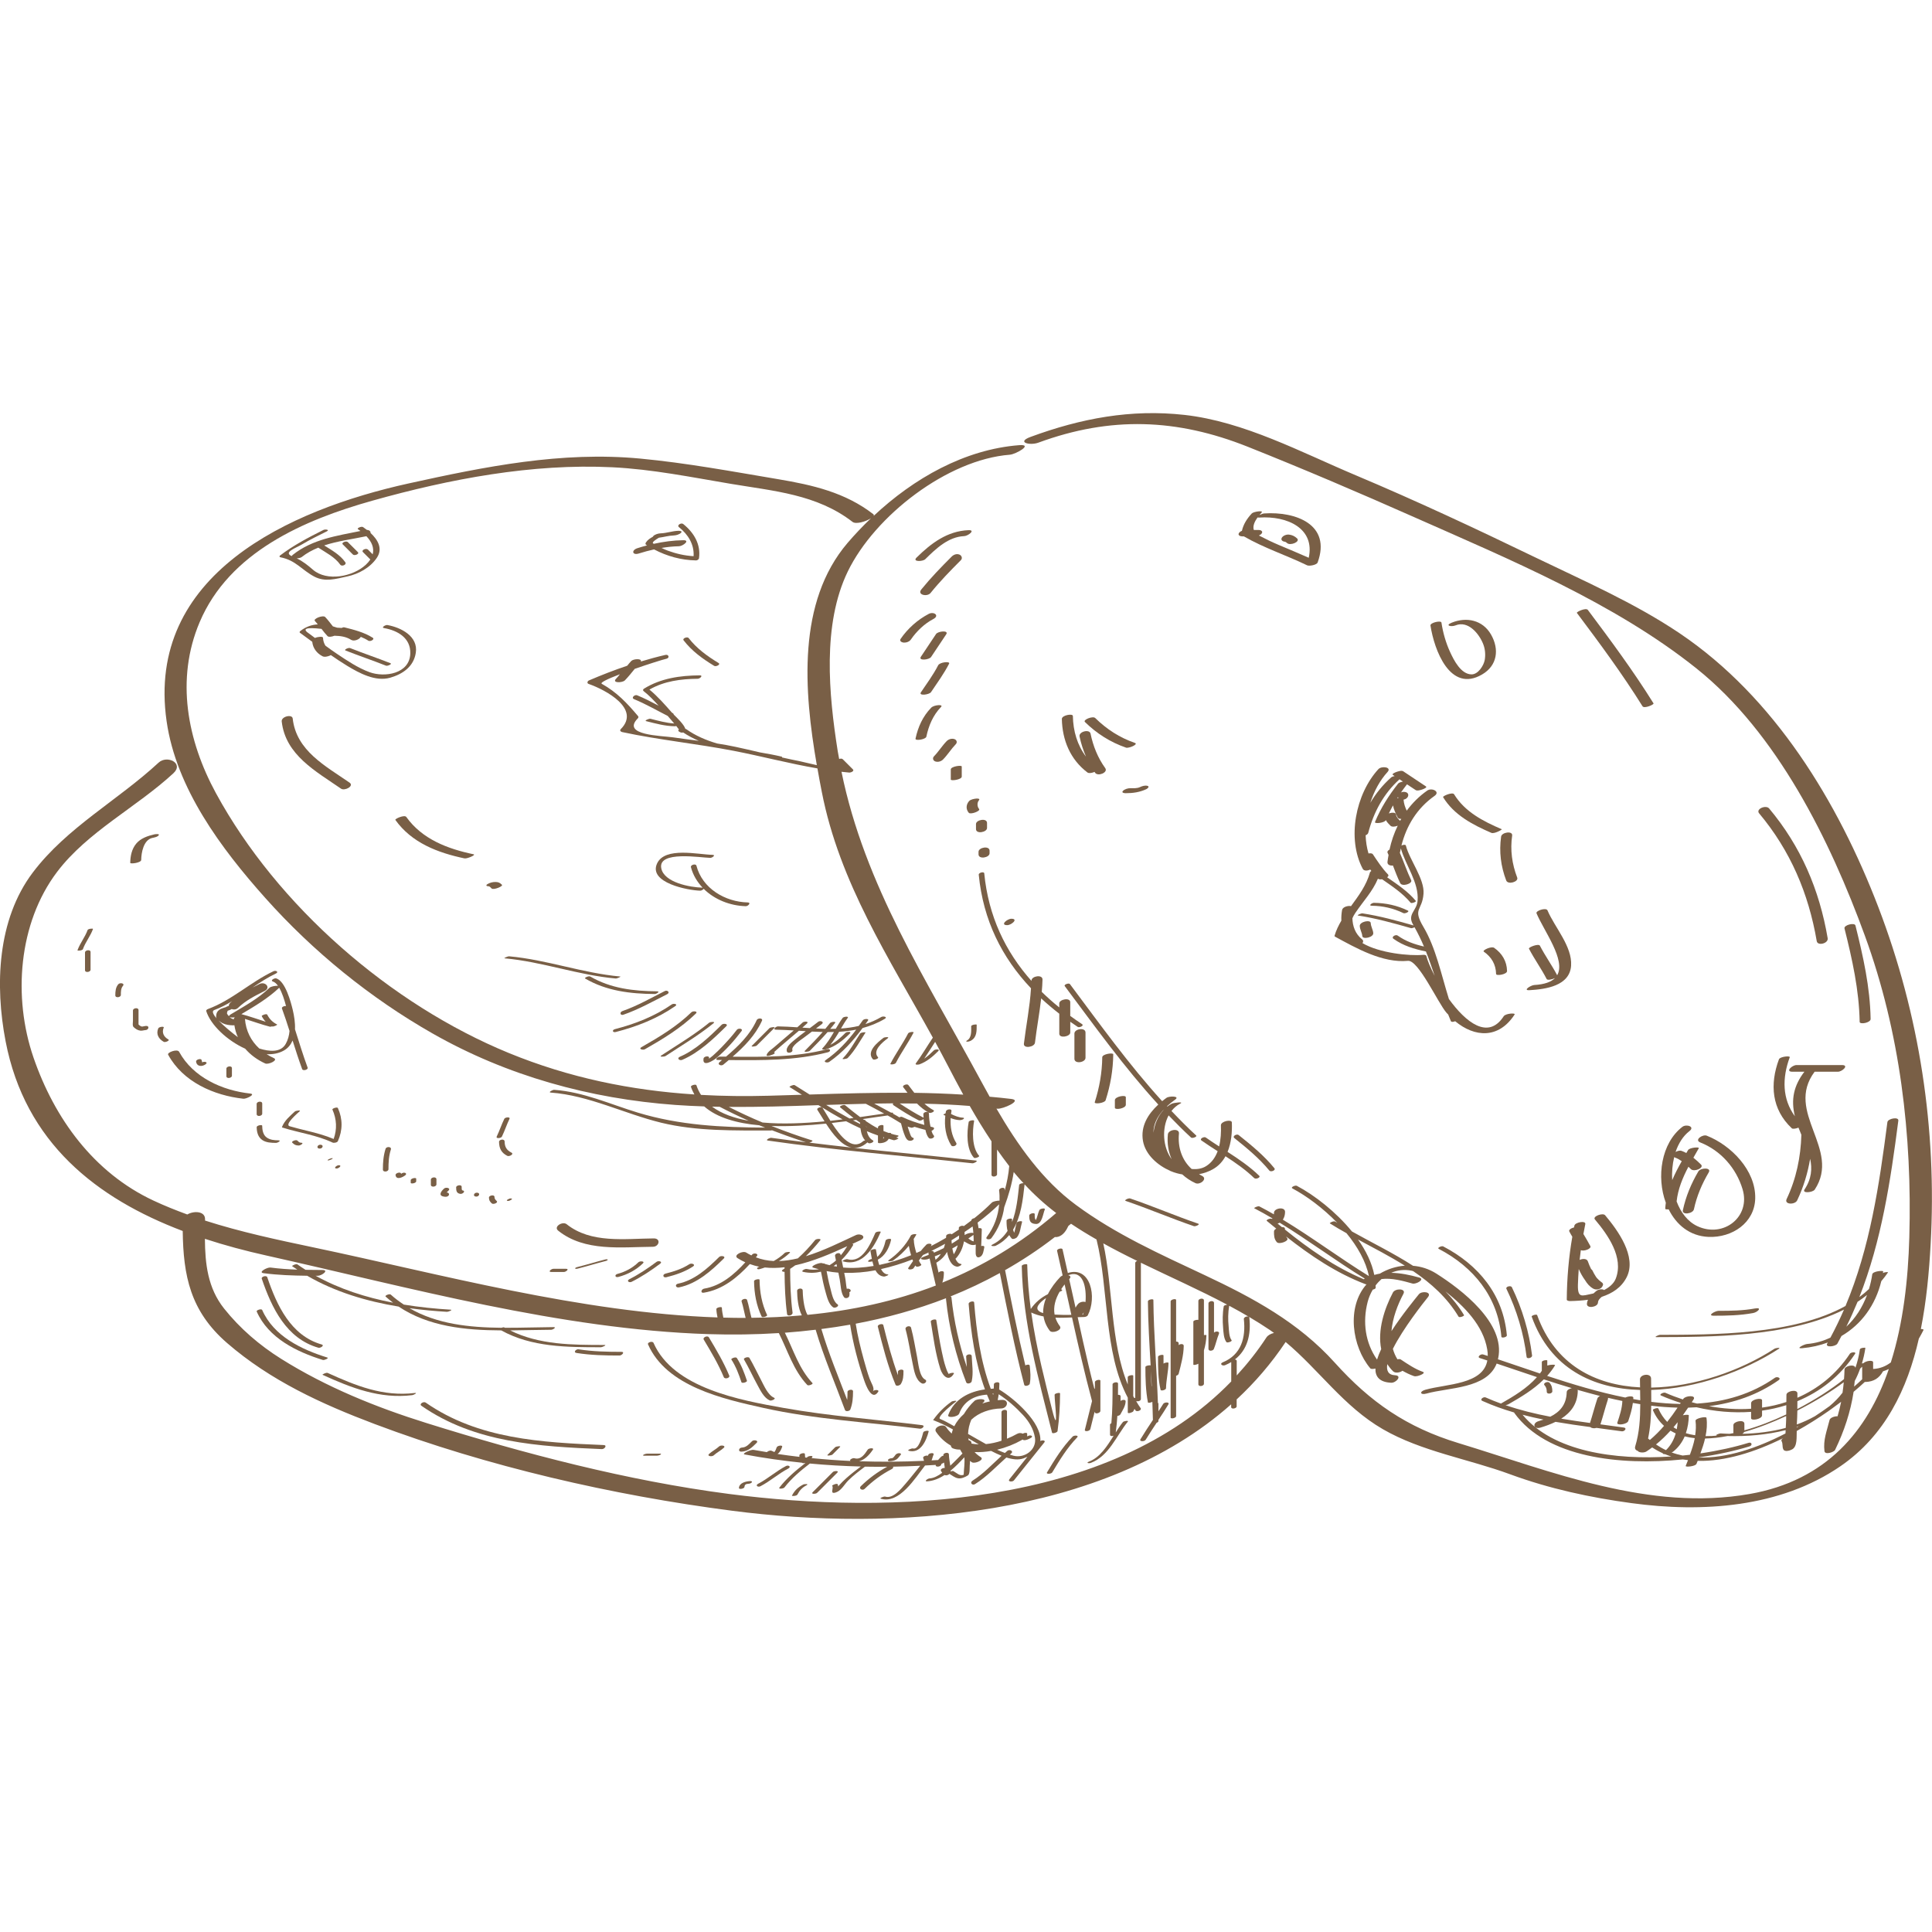 <svg fill= "#795F46" xmlns="http://www.w3.org/2000/svg" xmlns:xlink="http://www.w3.org/1999/xlink" id="Layer_1" x="0px" y="0px" width="70px" height="70px" viewBox="0 0 70 70" xml:space="preserve"><g>	<path d="M68.057,32.87c-1.463-3.816-3.764-7.61-7.199-9.924c-1.641-1.105-3.48-1.904-5.256-2.762  c-2.143-1.036-4.285-2.039-6.479-2.963c-1.979-0.833-4.049-1.947-6.207-2.188c-1.941-0.217-3.752,0.126-5.574,0.796  c-0.531,0.195-0.031,0.324,0.281,0.209c2.619-0.963,5.023-0.872,7.584,0.148c2.027,0.808,4.038,1.668,6.033,2.552  c3.455,1.532,7.257,3.107,10.229,5.483c2.924,2.337,4.841,6.233,6.101,9.687c1.274,3.49,1.714,7.228,1.608,10.927  c-0.043,1.526-0.219,3.107-0.67,4.529c-0.18,0.135-0.389,0.225-0.641,0.236c0-0.08,0-0.16,0-0.24c0-0.091-0.258-0.06-0.356,0.033  c-0.017,0.001-0.033,0.004-0.05,0.007c0.053-0.178,0.097-0.362,0.125-0.563c0.002-0.019-0.191-0.004-0.199,0.054  c-0.034,0.241-0.092,0.461-0.162,0.669c-0.02-0.153-0.393-0.074-0.395,0.06c-0.002,0.117-0.009,0.232-0.018,0.348  c-0.445,0.358-1.039,0.743-1.691,1.083c0.002-0.095,0.002-0.189,0.002-0.284c0.818-0.339,1.547-0.896,2.09-1.716  c0.053-0.079-0.148-0.063-0.186-0.006c-0.5,0.756-1.162,1.274-1.904,1.598c0-0.052,0.001-0.104,0.001-0.155  c0-0.171-0.398-0.087-0.398,0.048c0,0.087-0.002,0.174-0.003,0.261c-0.285,0.094-0.579,0.161-0.88,0.203c0-0.089,0-0.178,0-0.267  c0-0.104-0.397-0.034-0.397,0.106c0,0.067,0,0.135,0,0.202c-0.504,0.034-1.018-0.001-1.525-0.094  c0.895-0.112,1.747-0.399,2.521-0.94c0.111-0.077-0.053-0.145-0.131-0.089c-0.856,0.598-1.816,0.872-2.824,0.936  c-0.064-0.016-0.128-0.03-0.191-0.049c0.021-0.033,0.045-0.066,0.066-0.102c0.104-0.166-0.299-0.138-0.373-0.019  c-0.005,0.007-0.01,0.014-0.014,0.021c-0.215-0.072-0.429-0.15-0.637-0.243c-0.061-0.026-0.242,0.061-0.157,0.099  c0.232,0.104,0.472,0.19,0.714,0.269c-0.008,0.013-0.016,0.025-0.023,0.037c-0.344-0.005-0.692-0.032-1.043-0.075  c0.001-0.144,0-0.286-0.002-0.431c1.636-0.051,3.373-0.678,4.626-1.493c0.083-0.054-0.117-0.028-0.152-0.006  c-1.232,0.802-2.907,1.389-4.476,1.413c-0.001-0.108-0.002-0.217-0.003-0.326c-0.002-0.215-0.405-0.159-0.403,0.027  c0,0.097,0.002,0.194,0.004,0.291c-1.627-0.081-3.082-0.816-3.729-2.617c-0.017-0.048-0.213,0.013-0.198,0.053  c0.673,1.878,2.216,2.609,3.928,2.658c0.003,0.125,0.004,0.249,0.005,0.374c-0.084-0.014-0.17-0.029-0.254-0.045  c0-0.016,0.004-0.032,0.004-0.049c0.002-0.067-0.174-0.06-0.291-0.005c-0.958-0.193-1.915-0.482-2.83-0.784  c0.001-0.002,0.003-0.005,0.003-0.007c0.103-0.116,0.197-0.238,0.28-0.375c0.02-0.034-0.154-0.034-0.28,0.005  c0-0.06,0-0.119,0-0.179c0-0.035-0.198-0.006-0.198,0.053c0,0.105,0,0.212,0,0.317c-0.023,0.032-0.044,0.067-0.068,0.098  c-0.526-0.176-1.038-0.354-1.525-0.516c0.004-0.013,0.008-0.023,0.012-0.035c0.27-1.276-1.334-2.493-2.24-3.068  c-0.268-0.17-0.555-0.259-0.844-0.283c-0.707-0.456-1.482-0.833-2.215-1.244c-0.58-0.711-1.352-1.312-1.997-1.654  c-0.056-0.029-0.239,0.052-0.159,0.095c0.511,0.271,1.111,0.715,1.627,1.248c-0.027-0.017-0.055-0.032-0.081-0.049  c-0.05-0.031-0.218,0.05-0.188,0.068c0.194,0.123,0.396,0.24,0.601,0.354c0.397,0.484,0.703,1.019,0.812,1.555  c-1.06-0.653-2.055-1.401-3.118-2.044c0.055-0.085,0.079-0.174,0.08-0.282c0.001-0.203-0.401-0.138-0.402,0.033  c0,0.02,0,0.038-0.001,0.056c-0.174-0.1-0.349-0.196-0.527-0.288c-0.052-0.026-0.21,0.056-0.188,0.066  c0.225,0.116,0.444,0.24,0.661,0.368c0,0,0,0.001-0.001,0.001c-0.007,0.007-0.008,0.015-0.013,0.021  c0-0.001-0.002-0.002-0.004-0.003c-0.047-0.039-0.229,0.037-0.186,0.072c0.113,0.094,0.228,0.188,0.342,0.28  c-0.047,0.026-0.082,0.062-0.082,0.103c0,0.147,0.002,0.275,0.105,0.389c0.087,0.094,0.465-0.049,0.371-0.15  c-0.016-0.018-0.025-0.036-0.035-0.055c0.886,0.694,1.816,1.325,2.879,1.728c0.008,0.004,0.021,0.003,0.034,0.002  c-0.736,0.824-0.526,2.26,0.134,3.043c0.027,0.033,0.107,0.029,0.187,0.008c-0.008,0.294,0.146,0.496,0.569,0.516  c0.182,0.009,0.412-0.259,0.143-0.271c-0.25-0.012-0.32-0.169-0.281-0.404c0.059,0.092,0.127,0.18,0.211,0.262  c0.079,0.077,0.249,0.046,0.338-0.021c0.132,0.074,0.268,0.142,0.412,0.192c0.08,0.028,0.207-0.019,0.277-0.052  c0.041-0.019,0.131-0.072,0.05-0.101c-0.289-0.103-0.546-0.279-0.8-0.448c-0.025-0.018-0.071-0.017-0.121-0.006  c-0.075-0.12-0.129-0.247-0.165-0.379c0.37-0.742,1.11-1.676,1.271-1.875c0.155-0.194-0.225-0.233-0.33-0.103  c-0.152,0.19-0.609,0.742-0.992,1.335c0.039-0.473,0.223-0.956,0.433-1.352c0.106-0.2-0.298-0.203-0.38-0.047  c-0.314,0.593-0.564,1.374-0.425,2.051c-0.063,0.132-0.114,0.26-0.151,0.381c-0.426-0.61-0.529-1.357-0.341-2.087  c0.04-0.156,0.104-0.309,0.188-0.45c0.051-0.008,0.103-0.035,0.104-0.067c0-0.027-0.004-0.055-0.004-0.082  c0.063-0.085,0.137-0.163,0.216-0.233c0.372-0.047,0.778,0.067,1.122,0.163c0.127,0.035,0.469-0.155,0.242-0.218  c-0.334-0.093-0.676-0.165-1.014-0.171c0.221-0.096,0.471-0.131,0.746-0.075c0.018,0.004,0.034,0.011,0.051,0.015  c0.647,0.439,1.227,0.956,1.643,1.647c0.031,0.052,0.217-0.023,0.199-0.053c-0.193-0.321-0.421-0.604-0.674-0.86  c0.675,0.536,1.369,1.228,1.514,2.101c0.015,0.085,0.02,0.164,0.02,0.237c-0.057-0.018-0.113-0.036-0.17-0.054  c-0.084-0.027-0.234,0.094-0.115,0.132c0.089,0.028,0.179,0.058,0.269,0.087c-0.155,0.875-1.48,0.846-2.241,1.059  c-0.232,0.064-0.195,0.203,0.037,0.139c0.809-0.226,2.182-0.168,2.542-1.087c0.468,0.156,0.958,0.324,1.46,0.491  c-0.359,0.405-0.829,0.688-1.305,0.959c-0.186-0.067-0.371-0.141-0.555-0.223c-0.077-0.034-0.23,0.077-0.115,0.128  c0.379,0.17,0.762,0.305,1.148,0.418c0.002,0.007,0.003,0.013,0.008,0.019c1.172,1.621,3.83,1.911,6.104,1.682  c0.062,0.011,0.125,0.018,0.188,0.025c-0.027,0.069-0.056,0.14-0.084,0.209c-0.021,0.052,0.353,0.02,0.391-0.075  c0.015-0.036,0.029-0.071,0.043-0.107c0.998,0.024,2.086-0.322,3.1-0.825c-0.051,0.031-0.082,0.07-0.061,0.108  c0.055,0.098,0.019,0.197,0.06,0.292c0.05,0.117,0.245,0.052,0.323,0.009c0.199-0.109,0.156-0.459,0.167-0.667  c0.401-0.224,0.786-0.467,1.144-0.717c0.037-0.027,0.078-0.053,0.115-0.082c0.119-0.085,0.236-0.171,0.35-0.258  c-0.036,0.177-0.08,0.352-0.129,0.524c-0.111-0.005-0.271,0.051-0.291,0.137c-0.096,0.393-0.236,0.719-0.184,1.128  c0.02,0.142,0.345,0.037,0.385-0.047c0.328-0.676,0.559-1.375,0.671-2.104c0.146-0.122,0.281-0.242,0.407-0.359  c0.012,0.002,0.022,0.002,0.029,0.002c0.293-0.011,0.492-0.138,0.629-0.386c0.073-0.023,0.143-0.052,0.211-0.083  c-0.768,2.238-2.256,4.039-5.05,4.529c-3.633,0.636-7.151-0.813-10.548-1.847c-1.868-0.568-3.188-1.481-4.477-2.913  c-1.314-1.459-2.957-2.345-4.713-3.171c-1.611-0.758-3.221-1.478-4.66-2.54c-1.229-0.906-2.119-2.178-2.885-3.494  c0.012,0.002,0.021,0.002,0.033,0.004c0.189,0.023,0.922-0.3,0.508-0.353c-0.262-0.033-0.525-0.057-0.787-0.081  c-0.106-0.19-0.211-0.381-0.313-0.57c-1.988-3.68-4.217-7.089-5.055-11.203c0.096,0.01,0.191,0.021,0.288,0.029  c0.042,0.003,0.19-0.052,0.125-0.117c-0.122-0.122-0.244-0.244-0.366-0.366c-0.03-0.03-0.086-0.027-0.132-0.01  c-0.017-0.096-0.037-0.189-0.052-0.286c-0.324-2.05-0.565-4.59,0.365-6.508c0.982-2.024,3.615-4.055,5.871-4.23  c0.222-0.018,0.864-0.387,0.338-0.346c-1.979,0.154-3.821,1.203-5.272,2.563c0.011-0.023,0.01-0.045-0.012-0.062  c-1.017-0.788-2.198-1.058-3.446-1.268c-1.661-0.279-3.322-0.589-5-0.747c-2.854-0.269-5.621,0.29-8.393,0.901  c-4.323,0.953-9.527,3.303-8.767,8.613c0.349,2.438,1.982,4.62,3.576,6.406c1.726,1.935,3.802,3.623,6.053,4.905  c2.703,1.541,5.715,2.37,8.807,2.594c0.347,0.025,0.694,0.041,1.042,0.053c0.469,0.413,1.188,0.611,1.994,0.684  c0.071,0.029,0.143,0.056,0.214,0.084c-1.568-0.009-3.089-0.082-4.606-0.541c-1.018-0.309-1.966-0.75-3.037-0.828  c-0.055-0.004-0.232,0.092-0.124,0.1c1.376,0.1,2.663,0.765,3.998,1.091c1.289,0.314,2.667,0.281,3.983,0.283  c0.01,0,0.022-0.003,0.035-0.008c0.406,0.156,0.816,0.303,1.231,0.435c-0.419-0.052-0.838-0.103-1.256-0.162  c-0.056-0.009-0.233,0.084-0.124,0.1c2.461,0.353,4.938,0.555,7.409,0.823c0.057,0.006,0.233-0.088,0.125-0.1  c-1.487-0.162-2.975-0.303-4.46-0.463c0.169,0.022,0.347-0.03,0.533-0.195c0.013,0.009,0.023,0.02,0.036,0.026  c0.062,0.035,0.244-0.053,0.157-0.101c-0.12-0.067-0.182-0.193-0.215-0.33c0.133,0.057,0.268,0.107,0.403,0.155  c0,0.084,0,0.168,0,0.252c0,0.023,0.046,0.028,0.061,0.028c0.099-0.004,0.188-0.021,0.268-0.084  c0.025-0.02,0.044-0.047,0.061-0.077c0.06,0.017,0.117,0.037,0.177,0.052c0.045,0.011,0.218-0.062,0.164-0.075  c-0.024-0.006-0.047-0.015-0.071-0.021c0.063-0.023,0.126-0.066,0.052-0.08c-0.081-0.015-0.16-0.035-0.238-0.059  c0.013-0.029-0.035-0.037-0.087-0.028c-0.063-0.021-0.126-0.044-0.187-0.069c0-0.063,0-0.126,0-0.189  c0-0.06-0.199-0.022-0.199,0.054c0,0.013,0,0.026,0,0.04c-0.152-0.078-0.299-0.169-0.442-0.267  c-0.004-0.03-0.033-0.044-0.068-0.046c-0.013-0.009-0.025-0.018-0.038-0.026c0.345-0.05,0.649-0.097,0.897-0.13  c0.05,0.027,0.1,0.055,0.149,0.082c0.103,0.057,0.218,0.134,0.336,0.203c0.04,0.157,0.082,0.314,0.146,0.464  c0.03,0.069,0.074,0.154,0.156,0.166c0.049,0.007,0.104-0.004,0.141-0.038c0.029-0.026,0.024-0.067-0.02-0.073  c-0.061-0.009-0.1-0.159-0.118-0.206c-0.024-0.064-0.044-0.13-0.063-0.196c0.044,0.016,0.088,0.034,0.131,0.041  c0.024,0.005,0.077-0.012,0.119-0.031c0.129,0.041,0.261,0.076,0.393,0.11c0.022,0.103,0.054,0.213,0.119,0.29  c0.059,0.069,0.248-0.01,0.182-0.088c-0.039-0.046-0.063-0.106-0.08-0.168c0.075-0.027,0.139-0.107,0.046-0.131  c-0.028-0.007-0.055-0.015-0.083-0.021c0-0.002,0-0.004-0.001-0.005c-0.034-0.151-0.054-0.307-0.056-0.462  c-0.002-0.104-0.203-0.074-0.202,0.016c0,0.044,0.006,0.089,0.009,0.133c-0.004-0.004-0.007-0.009-0.014-0.012  c-0.296-0.15-0.577-0.327-0.854-0.51c0.209-0.001,0.418,0,0.627,0.003c0.13,0.129,0.27,0.247,0.436,0.335  c0.059,0.031,0.241-0.053,0.158-0.097c-0.119-0.063-0.223-0.145-0.322-0.231c0.546,0.012,1.093,0.037,1.64,0.081  c0.249,0.437,0.51,0.864,0.789,1.282c0,0.403,0,0.808,0,1.211c0,0.104,0.201,0.071,0.201-0.016c0-0.3,0-0.599,0-0.898  c0.143,0.204,0.289,0.403,0.441,0.601c-0.025,0.3-0.083,0.595-0.164,0.886c-0.002-0.02-0.002-0.038-0.004-0.058  c-0.01-0.082-0.209-0.034-0.199,0.053c0.016,0.124,0.019,0.247,0.016,0.368c-0.098,0.002-0.239,0.032-0.279,0.073  c-0.188,0.189-0.402,0.379-0.636,0.565c-0.055,0.007-0.109,0.04-0.105,0.082c-0.09,0.069-0.181,0.138-0.275,0.205  c-0.049-0.037-0.193,0.008-0.182,0.078c0.002,0.016,0.003,0.03,0.005,0.046c-0.087,0.059-0.175,0.116-0.265,0.173  c-0.008-0.043-0.196-0.011-0.197,0.056c0,0.024-0.003,0.048-0.004,0.071c-0.182,0.108-0.37,0.21-0.561,0.308  c0.005-0.006,0.009-0.011,0.014-0.016c0.085-0.087-0.109-0.103-0.163-0.047c-0.074,0.075-0.144,0.154-0.21,0.235  c-0.052,0.023-0.104,0.047-0.156,0.068c-0.049-0.158-0.089-0.324-0.093-0.489c0-0.005-0.003-0.009-0.008-0.012  c0.033-0.054,0.069-0.105,0.099-0.161c0.021-0.039-0.169-0.022-0.197,0.031c-0.185,0.354-0.473,0.666-0.802,0.892  c-0.086,0.06,0.115,0.043,0.155,0.016c0.214-0.147,0.408-0.331,0.573-0.535c0.019,0.115,0.048,0.229,0.082,0.34  c-0.38,0.152-0.768,0.273-1.153,0.353c-0.021-0.062-0.039-0.127-0.053-0.191c0.259-0.135,0.417-0.424,0.481-0.72  c0.015-0.065-0.185-0.032-0.198,0.028c-0.039,0.18-0.132,0.459-0.304,0.592c-0.02-0.106-0.034-0.203-0.047-0.267  c-0.008-0.041-0.208,0.007-0.199,0.053c0.016,0.079,0.031,0.181,0.052,0.288c-0.001,0-0.002,0.001-0.004,0.001  c-0.066,0.002-0.214,0.106-0.08,0.102c0.036-0.002,0.069-0.009,0.103-0.015c0.013,0.056,0.028,0.111,0.045,0.165  c-0.376,0.063-0.748,0.089-1.104,0.058c-0.019-0.093-0.037-0.186-0.056-0.278c0.156-0.152,0.295-0.33,0.413-0.528  c0.017-0.028,0.001-0.044-0.026-0.049c0.099-0.046,0.196-0.092,0.29-0.135c0.25-0.115,0.022-0.27-0.163-0.185  c-0.535,0.247-1.166,0.567-1.81,0.763c0.185-0.179,0.357-0.371,0.521-0.574c0.059-0.072-0.143-0.063-0.187-0.009  c-0.192,0.238-0.399,0.46-0.624,0.662c-0.23,0.055-0.46,0.09-0.687,0.097c0.141-0.086,0.276-0.182,0.397-0.299  c0.052-0.051-0.143-0.034-0.183,0.004c-0.122,0.117-0.257,0.214-0.401,0.294c-0.222-0.01-0.439-0.054-0.648-0.134  c0.011-0.014,0.023-0.026,0.035-0.04c0.082-0.097-0.107-0.132-0.167-0.062c-0.009,0.012-0.019,0.022-0.029,0.033  c-0.063-0.031-0.127-0.064-0.188-0.104c-0.12-0.078-0.484,0.093-0.313,0.203c0.091,0.059,0.186,0.108,0.281,0.151  c-0.406,0.444-0.884,0.854-1.488,0.953c-0.11,0.018-0.151,0.17-0.017,0.148c0.682-0.11,1.213-0.544,1.668-1.038  c0.114,0.041,0.229,0.075,0.347,0.098c-0.002,0-0.004,0.001-0.005,0.002c-0.118,0.03-0.096,0.113,0.022,0.082  c0.062-0.016,0.12-0.038,0.18-0.058c0.234,0.025,0.474,0.021,0.715-0.009c0,0.015,0,0.03,0,0.045  c-0.019,0.013-0.036,0.026-0.055,0.038c-0.084,0.052-0.015,0.086,0.055,0.085c0.005,0.512,0.022,1.021,0.091,1.53  c0.013,0.096,0.212,0.046,0.199-0.053c-0.07-0.527-0.085-1.056-0.088-1.586c0.062-0.042,0.125-0.083,0.184-0.128  c0.652-0.143,1.303-0.424,1.884-0.692c-0.072,0.117-0.149,0.229-0.235,0.332c-0.002-0.01-0.004-0.02-0.006-0.029  c-0.02-0.099-0.219-0.047-0.199,0.053c0.011,0.054,0.021,0.107,0.032,0.161c-0.072,0.066-0.15,0.121-0.231,0.17  c-0.055-0.013-0.109-0.027-0.164-0.044c-0.016-0.018-0.043-0.022-0.072-0.02c-0.012-0.004-0.024-0.006-0.036-0.01  c-0.096-0.033-0.454,0.118-0.324,0.163c0.069,0.023,0.141,0.038,0.211,0.058c-0.138,0.024-0.285,0.025-0.445-0.01  c-0.062-0.013-0.234,0.082-0.123,0.106c0.23,0.05,0.442,0.04,0.641-0.008c0.049,0.262,0.104,0.522,0.178,0.778  c0.048,0.167,0.109,0.408,0.263,0.514c0.071,0.047,0.247-0.05,0.154-0.113c-0.165-0.111-0.213-0.432-0.262-0.609  c-0.053-0.194-0.093-0.393-0.129-0.591c0.14,0.026,0.282,0.046,0.427,0.057c0.016,0.081,0.032,0.161,0.048,0.242  c0.037,0.187,0.037,0.492,0.156,0.647c0.044,0.059,0.16,0.034,0.186-0.031c0.014-0.034,0.021-0.152,0-0.145  c0.125-0.05,0.018-0.164-0.086-0.127c-0.028-0.137-0.036-0.295-0.057-0.398c-0.012-0.061-0.024-0.121-0.036-0.181  c0.37,0.01,0.749-0.02,1.133-0.093c0.068,0.125,0.164,0.216,0.308,0.227c0.042,0.004,0.228-0.071,0.129-0.079  c-0.105-0.008-0.18-0.087-0.237-0.192c0.381-0.085,0.763-0.202,1.139-0.349c0.006,0.02,0.013,0.039,0.021,0.058  c-0.056,0.08-0.111,0.16-0.166,0.242c-0.057,0.085,0.146,0.077,0.188,0.014c0.021-0.032,0.043-0.063,0.065-0.095  c0.008,0.01,0.014,0.022,0.022,0.032c0.036,0.041,0.224-0.028,0.187-0.071c-0.035-0.04-0.06-0.09-0.083-0.142  c0.048-0.067,0.098-0.134,0.148-0.198c0.071-0.031,0.142-0.063,0.211-0.095c-0.01,0.012-0.016,0.024-0.013,0.039  c0.004,0.016,0.007,0.032,0.011,0.048c-0.055,0.021-0.108,0.044-0.164,0.063c-0.269,0.093-0.014,0.144,0.138,0.092  c0.019-0.007,0.038-0.015,0.057-0.021c0.076,0.325,0.146,0.652,0.226,0.978c-1.491,0.575-3.05,0.908-4.65,1.063  c-0.146-0.251-0.172-0.734-0.174-0.883c-0.001-0.108-0.203-0.081-0.202,0.013c0.003,0.231,0.032,0.623,0.17,0.889  c-0.603,0.053-1.211,0.082-1.824,0.088c-0.059-0.213-0.091-0.432-0.158-0.643c-0.027-0.085-0.225-0.03-0.199,0.053  c0.062,0.194,0.095,0.396,0.145,0.594c-0.268,0.001-0.538-0.004-0.807-0.011c-0.024-0.12-0.05-0.239-0.054-0.361  c-0.001-0.043-0.201-0.009-0.199,0.053c0.003,0.102,0.022,0.202,0.042,0.302c-4.941-0.169-10.074-1.578-14.613-2.532  c-1.334-0.281-2.664-0.563-3.955-0.978c0-0.019,0-0.036,0-0.054c0.001-0.29-0.408-0.306-0.643-0.166  C6.37,43.85,5.962,43.687,5.562,43.5c-2.162-1.009-3.589-2.973-4.35-5.188c-0.747-2.176-0.55-4.858,0.854-6.718  c1.102-1.459,2.885-2.346,4.216-3.577c0.395-0.365-0.229-0.669-0.534-0.387c-1.486,1.375-3.326,2.35-4.56,3.983  c-1.29,1.708-1.374,4.096-0.985,6.115c0.708,3.68,3.305,5.694,6.417,6.873c0.021,1.617,0.271,2.9,1.606,4.058  c1.567,1.358,3.424,2.21,5.348,2.936c4.082,1.539,8.62,2.58,12.949,3.142c5.786,0.752,13.434,0.272,18.084-3.856  c0,0.032,0,0.064,0,0.098c0,0.093,0.199,0.055,0.199-0.021c0-0.085,0-0.169,0-0.254c0.661-0.613,1.258-1.305,1.775-2.081  c1.215,1.015,2.105,2.339,3.521,3.158c1.406,0.813,3.104,1.078,4.615,1.636c1.418,0.522,2.9,0.842,4.395,1.044  c2.561,0.349,5.385,0.163,7.568-1.335c1.625-1.115,2.428-2.804,2.843-4.624c0.06-0.101,0.114-0.205,0.169-0.312  c0.013-0.025-0.032-0.037-0.096-0.036c0.203-1.017,0.299-2.064,0.354-3.07C70.184,40.923,69.547,36.76,68.057,32.87z   M46.367,44.302c1.048,0.642,2.033,1.382,3.082,2.025c-0.005,0.003-0.01,0.004-0.016,0.007c-0.01,0.005-0.012,0.01-0.02,0.015  c-1.051-0.438-1.977-1.092-2.859-1.802c0-0.012,0-0.023,0-0.036c0-0.037-0.049-0.052-0.109-0.051  c-0.053-0.043-0.104-0.086-0.156-0.129C46.316,44.325,46.343,44.315,46.367,44.302z M49.995,46.146  c-0.067,0.012-0.136,0.027-0.202,0.047c-0.088-0.44-0.301-0.876-0.589-1.283c0.569,0.306,1.151,0.606,1.696,0.948  C50.586,45.881,50.277,45.979,49.995,46.146z M66.803,50.081c-0.012,0.128-0.027,0.254-0.045,0.38  c-0.139,0.182-0.297,0.342-0.469,0.485c-0.17,0.124-0.348,0.246-0.531,0.366c-0.206,0.116-0.426,0.217-0.656,0.299  c0.01-0.168,0.018-0.336,0.02-0.504C65.758,50.783,66.344,50.421,66.803,50.081z M63.193,51.884  c0.508-0.145,1.025-0.347,1.524-0.579c-0.001,0.039,0,0.077-0.001,0.116c-0.002,0.105-0.01,0.21-0.016,0.315  c-0.5,0.134-1.034,0.202-1.574,0.215C63.16,51.933,63.182,51.91,63.193,51.884z M63.445,51.154c0,0.077,0,0.155,0,0.232  c0,0.104,0.397,0.034,0.397-0.106c0-0.057,0-0.113,0-0.17c0.3-0.042,0.593-0.108,0.879-0.198c-0.001,0.112-0.001,0.225-0.003,0.337  c-0.495,0.234-1.012,0.435-1.516,0.575c0-0.08,0-0.16,0-0.24c0-0.169-0.398-0.084-0.398,0.048c0,0.092,0,0.184,0,0.274  c0,0.007,0.004,0.011,0.006,0.017c-0.048,0.01-0.095,0.018-0.143,0.027c-0.11-0.004-0.221-0.007-0.331-0.015  c-0.039-0.002-0.227,0.07-0.13,0.077c0.01,0,0.021,0,0.031,0.001c-0.152,0.016-0.299,0.021-0.441,0.02  c0.044-0.216,0.063-0.437,0.033-0.662c-0.008-0.063-0.408,0.016-0.397,0.107c0.022,0.178,0.014,0.353-0.013,0.524  c-0.117-0.018-0.23-0.042-0.337-0.075c0.069-0.204,0.104-0.423,0.107-0.647c0.001-0.027-0.11-0.025-0.216-0.002  c0.064-0.091,0.129-0.183,0.191-0.276c0.102-0.002,0.202-0.007,0.303-0.014C62.121,51.142,62.791,51.201,63.445,51.154z   M60.964,52.737c-0.136-0.028-0.27-0.065-0.399-0.113c0.02-0.01,0.041-0.016,0.057-0.028c0.193-0.154,0.328-0.344,0.418-0.553  c0.117,0.029,0.238,0.052,0.365,0.064c-0.039,0.204-0.104,0.404-0.177,0.602C61.141,52.719,61.053,52.729,60.964,52.737z   M60,52.336c0.189-0.154,0.363-0.322,0.525-0.501c0.062,0.037,0.125,0.07,0.189,0.1c-0.064,0.228-0.178,0.436-0.353,0.607  C60.237,52.484,60.117,52.414,60,52.336z M60.635,51.713c0.051-0.06,0.102-0.121,0.15-0.184c-0.006,0.086-0.018,0.171-0.033,0.254  C60.712,51.761,60.672,51.739,60.635,51.713z M60.781,51.001c-0.119,0.178-0.243,0.351-0.375,0.517  c-0.129-0.134-0.238-0.292-0.322-0.485c-0.018-0.044-0.211,0.023-0.198,0.054c0.101,0.235,0.239,0.425,0.405,0.574  c-0.156,0.184-0.327,0.354-0.513,0.512c-0.022-0.019-0.044-0.034-0.065-0.053c0.083-0.394,0.109-0.789,0.114-1.188  C60.147,50.97,60.466,50.993,60.781,51.001z M57.875,50.673c-0.096,0.292-0.172,0.591-0.266,0.884  c-0.35-0.047-0.697-0.099-1.043-0.156c0.341-0.217,0.589-0.528,0.6-1.002c0.002-0.018-0.005-0.03-0.012-0.043  c0.271,0.078,0.545,0.153,0.818,0.223C57.927,50.599,57.889,50.63,57.875,50.673z M54.648,50.882  c0.461-0.264,0.918-0.536,1.287-0.905c0.333,0.109,0.672,0.217,1.014,0.318c-0.092,0.019-0.182,0.072-0.184,0.144  c-0.011,0.461-0.253,0.721-0.596,0.891c-0.548-0.104-1.089-0.236-1.621-0.419C54.593,50.902,54.631,50.892,54.648,50.882z   M55.165,51.259c0.251,0.066,0.503,0.124,0.758,0.175c-0.058,0.02-0.116,0.039-0.177,0.057c-0.24,0.07-0.179,0.306,0.063,0.235  c0.189-0.056,0.377-0.125,0.551-0.21c0.417,0.072,0.838,0.133,1.262,0.189c0.047,0.047,0.141,0.054,0.223,0.03  c0.305,0.04,0.609,0.08,0.917,0.124c0.093,0.014,0.204-0.118,0.071-0.137c-0.283-0.041-0.565-0.078-0.846-0.115  c0.096-0.296,0.171-0.598,0.268-0.894c0.008-0.025,0.01-0.048,0.006-0.067c0.173,0.041,0.346,0.079,0.52,0.114  c-0.01,0.271-0.096,0.529-0.182,0.784c-0.039,0.119,0.355,0.065,0.396-0.057c0.072-0.217,0.138-0.432,0.167-0.656  c0.089,0.016,0.179,0.031,0.268,0.045c-0.001,0.515-0.03,1.026-0.183,1.528c-0.027,0.091,0.021,0.144,0.092,0.165  c0.039,0.063,0.223,0.08,0.315,0.02c0.071-0.046,0.14-0.096,0.207-0.146c0.124,0.081,0.253,0.153,0.386,0.212  c-0.009,0.026,0.043,0.032,0.08,0.033c0.074,0.03,0.149,0.059,0.226,0.083C58.515,52.909,56.272,52.595,55.165,51.259z   M61.552,52.808c0.001-0.002,0.001-0.003,0.001-0.004c0.684-0.099,1.314-0.239,1.834-0.399c0.119-0.037,0.087-0.166-0.034-0.129  c-0.496,0.153-1.095,0.288-1.743,0.383c0.066-0.177,0.125-0.356,0.168-0.539c0.259-0.005,0.532-0.036,0.813-0.09  c0.708,0.019,1.434-0.043,2.106-0.214c0,0.017-0.001,0.032-0.002,0.049c0,0.009-0.002,0.037-0.004,0.072  C63.668,52.468,62.559,52.839,61.552,52.808z M64.687,52.063c-0.011,0.004-0.019,0.008-0.028,0.013  c0.01-0.006,0.019-0.011,0.028-0.016C64.687,52.061,64.687,52.062,64.687,52.063z M65.098,51.717c0-0.007,0-0.014,0.001-0.02  c0.024-0.009,0.051-0.016,0.075-0.024C65.148,51.688,65.123,51.702,65.098,51.717z M67.201,50.035  c0.074-0.14,0.139-0.289,0.195-0.447c0.025-0.024,0.051-0.048,0.074-0.071c0,0.152,0,0.305,0,0.457  c-0.092,0.087-0.189,0.176-0.292,0.266C67.188,50.172,67.195,50.104,67.201,50.035z M29.615,40.212  c0.074,0.113,0.162,0.261,0.26,0.417c-0.742,0.071-1.529,0.107-2.245,0.042c-0.416-0.172-0.822-0.362-1.224-0.566  c1.083,0.009,2.165-0.025,3.248-0.063c0.042,0.026,0.083,0.052,0.125,0.078C29.719,40.097,29.577,40.153,29.615,40.212z   M29.781,40.12c0.246,0.152,0.495,0.299,0.748,0.438c-0.145,0.018-0.292,0.034-0.442,0.051c-0.121-0.194-0.22-0.372-0.287-0.474  C29.795,40.129,29.789,40.124,29.781,40.12z M25.799,40.095c0.092,0.002,0.185,0.004,0.277,0.006  c0.344,0.18,0.693,0.349,1.048,0.505C26.604,40.515,26.145,40.354,25.799,40.095z M29.324,41.4  c0.068-0.018,0.149-0.064,0.098-0.081c-0.497-0.156-0.986-0.333-1.47-0.523c0.648,0.023,1.332-0.019,1.976-0.085  c0.25,0.386,0.565,0.796,0.927,0.867C30.344,41.522,29.834,41.463,29.324,41.4z M31.346,41.32c-0.03,0.005-0.058,0.014-0.072,0.026  c-0.392,0.357-0.826-0.172-1.138-0.658c0.178-0.021,0.351-0.041,0.52-0.063c0.171,0.091,0.345,0.177,0.521,0.257  C31.196,41.044,31.241,41.205,31.346,41.32z M31.373,40.82c0-0.002,0-0.005,0-0.007c0.018,0.012,0.037,0.021,0.056,0.032  C31.409,40.838,31.391,40.828,31.373,40.82z M32.002,41.264c0-0.021,0-0.042,0-0.063c0.01,0.003,0.021,0.006,0.031,0.009  C32.024,41.23,32.014,41.247,32.002,41.264z M31.164,40.678c0,0.016,0.001,0.03,0.001,0.046c-0.087-0.043-0.174-0.087-0.261-0.132  c0.039-0.005,0.078-0.011,0.116-0.016C31.067,40.61,31.115,40.645,31.164,40.678z M31.163,40.473  c-0.187-0.138-0.366-0.284-0.539-0.427c-0.047-0.039-0.229,0.037-0.186,0.072c0.157,0.13,0.319,0.262,0.487,0.388  c-0.048,0.007-0.096,0.013-0.145,0.02c-0.287-0.155-0.568-0.32-0.846-0.492c0.479-0.017,0.957-0.03,1.436-0.042  c0.223,0.115,0.444,0.235,0.665,0.356C31.784,40.383,31.489,40.428,31.163,40.473z M33.461,40.54  c0.007,0.073,0.017,0.146,0.029,0.218c-0.273-0.075-0.541-0.163-0.798-0.287c-0.033-0.016-0.074-0.007-0.105,0.013  c-0.033-0.021-0.067-0.042-0.098-0.059c-0.046-0.025-0.092-0.051-0.138-0.076c0.019-0.023,0.008-0.044-0.064-0.035  c-0.203-0.111-0.406-0.221-0.611-0.329c0.229-0.004,0.459-0.007,0.688-0.009c-0.019,0.022-0.022,0.048,0.01,0.069  c0.297,0.197,0.597,0.388,0.915,0.549C33.337,40.618,33.433,40.581,33.461,40.54z M33.127,39.595  c-0.074-0.094-0.146-0.189-0.217-0.283c-0.042-0.056-0.233,0.013-0.185,0.078c0.051,0.067,0.103,0.136,0.156,0.204  c-1.182-0.008-2.365,0.025-3.547,0.063c-0.18-0.114-0.359-0.228-0.539-0.339c-0.047-0.03-0.211,0.052-0.188,0.066  c0.149,0.093,0.299,0.187,0.448,0.281c-0.404,0.014-0.809,0.025-1.213,0.036c-0.824,0.022-1.638,0.014-2.443-0.031  c-0.067-0.105-0.124-0.22-0.166-0.347c-0.018-0.055-0.215,0.004-0.199,0.054c0.033,0.1,0.077,0.19,0.125,0.277  c-2.3-0.149-4.529-0.602-6.722-1.501c-4.3-1.765-8.386-5.328-10.61-9.409c-1.046-1.921-1.467-4.136-0.595-6.198  c1.075-2.542,3.78-3.71,6.265-4.407c2.8-0.786,5.783-1.352,8.691-1.209c1.445,0.071,2.861,0.36,4.284,0.599  c1.557,0.262,3.125,0.379,4.417,1.38c0.126,0.098,0.491-0.015,0.668-0.132c-0.3,0.287-0.583,0.585-0.846,0.892  c-1.834,2.146-1.586,5.354-1.116,8.054c-0.27-0.058-0.521-0.124-0.609-0.141c-0.22-0.043-0.438-0.09-0.657-0.139  c0.013-0.013,0.016-0.023-0.005-0.028c-0.257-0.061-0.523-0.109-0.793-0.155c-0.294-0.069-0.589-0.138-0.885-0.201  c-0.22-0.048-0.442-0.086-0.664-0.121c-0.399-0.118-0.78-0.279-1.121-0.521c-0.007-0.006-0.018-0.008-0.03-0.009  c-0.048-0.16-0.291-0.389-0.421-0.519c-0.001-0.021-0.013-0.04-0.042-0.055c-0.006-0.004-0.013-0.008-0.02-0.011  c-0.255-0.29-0.518-0.592-0.818-0.838c0.533-0.308,1.142-0.386,1.75-0.392c0.082-0.001,0.208-0.126,0.074-0.124  c-0.708,0.006-1.411,0.104-2.021,0.483c-0.035,0.022-0.05,0.06-0.015,0.087c0.198,0.155,0.375,0.341,0.546,0.53  c-0.255-0.135-0.511-0.267-0.778-0.377c-0.089-0.037-0.231,0.091-0.113,0.14c0.421,0.174,0.815,0.401,1.221,0.609  c0.079,0.09,0.157,0.181,0.234,0.273c-0.293-0.021-0.575-0.099-0.86-0.171c-0.051-0.013-0.228,0.066-0.162,0.084  c0.348,0.088,0.685,0.181,1.045,0.187c0.013,0,0.031-0.005,0.05-0.011c0.033,0.041,0.066,0.083,0.097,0.126  c-0.025,0.022-0.034,0.05-0.001,0.073c0.052,0.036,0.093,0.053,0.157,0.037c0.179,0.119,0.368,0.219,0.565,0.303  c-0.311-0.041-0.621-0.08-0.931-0.126c-0.413-0.061-1.897-0.071-1.275-0.692c0.018-0.019,0.025-0.054,0.008-0.074  c-0.402-0.477-0.771-0.869-1.317-1.174c-0.076-0.043,0.237-0.187,0.657-0.347c-0.045,0.055-0.089,0.111-0.139,0.162  c-0.162,0.166,0.229,0.151,0.318,0.061c0.128-0.132,0.242-0.275,0.358-0.418c0.508-0.177,1.014-0.336,1.148-0.366  c0.125-0.028,0.086-0.167-0.037-0.139c-0.302,0.069-0.598,0.151-0.891,0.239c0.053-0.117-0.268-0.1-0.347-0.018  c-0.052,0.054-0.098,0.113-0.146,0.171c-0.467,0.157-0.927,0.336-1.385,0.532c-0.056,0.023-0.084,0.103-0.013,0.127  c0.627,0.219,1.898,0.905,1.163,1.64c-0.046,0.047,0.002,0.094,0.049,0.104c1.339,0.287,2.697,0.42,4.039,0.679  c1.021,0.198,2.02,0.464,3.039,0.638c0.051,0.291,0.104,0.577,0.159,0.854c0.64,3.289,2.439,6.024,4.023,8.902  c-0.209,0.307-0.395,0.63-0.615,0.929c-0.051,0.07,0.107,0.047,0.13,0.038c0.272-0.101,0.478-0.278,0.681-0.48  c0.081-0.081-0.115-0.071-0.158-0.028c-0.112,0.111-0.225,0.215-0.351,0.301c0.136-0.2,0.264-0.405,0.396-0.608  c0.162,0.297,0.322,0.594,0.477,0.894c0.178,0.343,0.357,0.682,0.542,1.018C34.31,39.624,33.719,39.603,33.127,39.595z   M30.202,45.873c0.036-0.023,0.071-0.049,0.105-0.074c0.006,0.03,0.012,0.061,0.019,0.092  C30.285,45.884,30.243,45.881,30.202,45.873z M41.132,45.761c0,1.63,0,3.26,0,4.891c-0.011-0.005-0.025-0.006-0.042-0.005  c-0.012-0.021-0.021-0.042-0.031-0.063c0-0.247,0-0.494,0-0.74c0-0.041-0.199-0.01-0.199,0.053c0,0.088,0,0.177,0,0.265  c-0.63-1.537-0.532-3.506-0.886-5.113c0.404,0.225,0.817,0.436,1.231,0.638C41.165,45.697,41.132,45.724,41.132,45.761z   M36.201,43.634c-0.035,0.424-0.181,0.828-0.447,1.181c-0.074,0.099,0.115,0.113,0.164,0.049c0.26-0.344,0.414-0.729,0.469-1.135  c0.001-0.002,0.004-0.004,0.004-0.006c0.152-0.415,0.275-0.832,0.338-1.259c0.01,0.012,0.02,0.024,0.028,0.036  c0.104,0.129,0.216,0.249,0.327,0.37c-0.056-0.007-0.153,0.023-0.158,0.063c-0.047,0.436-0.093,0.923-0.257,1.342  c-0.001-0.034-0.002-0.067-0.002-0.103c0-0.045-0.198-0.013-0.198,0.053c0,0.134,0.006,0.257,0.037,0.373  c-0.131,0.202-0.305,0.375-0.547,0.494c-0.119,0.06,0.063,0.07,0.119,0.043c0.203-0.101,0.361-0.232,0.489-0.386  c0.024,0.043,0.052,0.085,0.091,0.126c0.037,0.039,0.154-0.007,0.184-0.04c0.126-0.143,0.135-0.386,0.19-0.561  c0.017-0.053-0.179-0.025-0.197,0.031c-0.033,0.104-0.051,0.239-0.088,0.36c-0.019-0.036-0.03-0.075-0.04-0.113  c0.285-0.469,0.354-1.078,0.416-1.64c0.353,0.381,0.735,0.727,1.145,1.038c-1.289,1.115-2.674,1.934-4.125,2.522  c0.04-0.117,0.055-0.232,0.056-0.365c0-0.079-0.161-0.054-0.192,0.004c-0.027-0.12-0.056-0.24-0.083-0.36  c0.173-0.102,0.302-0.235,0.39-0.393c0.047,0.253,0.148,0.511,0.365,0.536c0.058,0.007,0.233-0.089,0.123-0.102  c-0.086-0.01-0.144-0.097-0.185-0.187c0.008-0.005,0.016-0.009,0.021-0.015c0.154-0.169,0.246-0.383,0.287-0.605  c0.004-0.002,0.006-0.005,0.008-0.006c0.002,0,0.002,0.001,0.004,0.002c0.166,0.091,0.252,0.164,0.418,0.113  c-0.004,0.106-0.008,0.213-0.004,0.319c0.004,0.094,0.048,0.186,0.164,0.123c0.111-0.059,0.123-0.234,0.148-0.345  c0.011-0.05-0.053-0.06-0.112-0.045c0.005-0.198,0.019-0.396,0.021-0.596c0-0.052-0.063-0.063-0.117-0.049  c-0.008-0.068-0.02-0.137-0.035-0.204C35.707,44.083,35.97,43.858,36.201,43.634z M35.278,44.978  c-0.067-0.009-0.133-0.07-0.188-0.101c-0.002-0.001-0.005-0.001-0.008-0.002c0.063-0.044,0.127-0.086,0.188-0.133  C35.276,44.82,35.278,44.898,35.278,44.978z M35.267,44.675c-0.028-0.008-0.063-0.009-0.077-0.008  c-0.083,0.007-0.168,0.034-0.239,0.081c0.001-0.037-0.001-0.074-0.003-0.112c0.1-0.065,0.196-0.133,0.291-0.2  C35.252,44.515,35.261,44.595,35.267,44.675z M34.556,45.445c-0.023-0.068-0.038-0.14-0.051-0.212  c0.067-0.035,0.131-0.075,0.196-0.113C34.669,45.236,34.624,45.347,34.556,45.445z M34.744,44.89  c-0.085,0.06-0.171,0.116-0.26,0.17c-0.003-0.042-0.008-0.083-0.009-0.124c0.094-0.056,0.185-0.114,0.276-0.173  C34.75,44.806,34.748,44.848,34.744,44.89z M33.832,45.361c-0.008-0.032-0.05-0.04-0.094-0.033c0.171-0.082,0.338-0.17,0.503-0.262  c-0.012,0.054-0.027,0.105-0.046,0.155c-0.117,0.06-0.235,0.115-0.357,0.166C33.836,45.379,33.834,45.37,33.832,45.361z   M34.091,45.432c-0.052,0.08-0.116,0.151-0.194,0.212c-0.01-0.041-0.019-0.082-0.029-0.123  C33.943,45.491,34.018,45.464,34.091,45.432z M45.885,48.458c-0.324,0.497-0.688,0.953-1.076,1.377c0-0.175,0-0.35,0-0.524  c0-0.036-0.031-0.052-0.068-0.054c0.453-0.349,0.594-0.9,0.525-1.518c-0.009-0.082-0.209-0.034-0.199,0.054  c0.074,0.671-0.091,1.293-0.766,1.567c-0.127,0.053-0.014,0.144,0.084,0.104c0.082-0.033,0.154-0.072,0.225-0.114  c0,0.234,0,0.469,0,0.703c-4.413,4.558-12.373,4.831-18.192,4.076c-3.685-0.479-7.421-1.461-10.961-2.568  c-1.837-0.574-3.633-1.302-5.267-2.326c-0.787-0.493-1.492-1.098-2.07-1.823c-0.597-0.75-0.688-1.627-0.696-2.527  c0.726,0.238,1.473,0.437,2.224,0.604c5.212,1.164,10.661,2.676,16.019,2.849c0.852,0.027,1.704,0.016,2.551-0.038  c0.326,0.642,0.528,1.347,1.032,1.881c0.039,0.041,0.225-0.03,0.187-0.07c-0.489-0.52-0.689-1.2-1-1.824  c0.374-0.027,0.745-0.064,1.116-0.109c0.292,0.992,0.705,1.941,1.063,2.91c0.026,0.069,0.171,0.04,0.193-0.02  c0.084-0.221,0.096-0.42,0.098-0.657c0.001-0.096-0.2-0.06-0.2,0.02c-0.001,0.104-0.002,0.198-0.011,0.292  c-0.326-0.853-0.675-1.695-0.936-2.57c0.349-0.045,0.696-0.097,1.042-0.158c0.105,0.68,0.284,1.362,0.507,2.012  c0.051,0.149,0.273,0.779,0.507,0.424c0.059-0.089-0.144-0.086-0.189-0.019c0.076-0.115-0.062-0.3-0.119-0.459  c-0.08-0.22-0.143-0.446-0.206-0.672c-0.12-0.434-0.229-0.876-0.298-1.321c1.121-0.211,2.219-0.515,3.275-0.924  c-0.003,0.009-0.005,0.018-0.004,0.027c0.106,1.038,0.354,2.047,0.732,3.019c0.031,0.082,0.185,0.038,0.2-0.035  c0.066-0.313,0.013-0.595,0-0.915c-0.005-0.1-0.205-0.064-0.201,0.018c0.006,0.127,0.016,0.253,0.023,0.379  c-0.276-0.816-0.468-1.657-0.556-2.518c-0.002-0.021-0.016-0.033-0.034-0.039c0.611-0.244,1.208-0.527,1.788-0.847  c0.27,1.355,0.534,2.711,0.883,4.049c0.021,0.076,0.188,0.024,0.2-0.037c0.045-0.235,0.022-0.416-0.001-0.656  c-0.005-0.052-0.103-0.045-0.159-0.009c-0.276-1.144-0.505-2.298-0.734-3.452c0.622-0.354,1.225-0.75,1.803-1.199  c0.037,0.004,0.078,0.002,0.125-0.012c0.18-0.055,0.289-0.225,0.367-0.393c0.031-0.026,0.064-0.051,0.095-0.077  c0.3,0.202,0.608,0.39,0.923,0.57c0.449,1.796,0.254,4.077,1.133,5.732c0,0.179,0,0.359,0,0.538c0,0.054,0.18-0.009,0.197-0.042  s0.033-0.062,0.048-0.091c0.013,0.019,0.023,0.038,0.036,0.057c0.048,0.065,0.238-0.007,0.184-0.083  c-0.054-0.074-0.102-0.153-0.148-0.231c-0.002-0.009-0.006-0.02-0.007-0.028c0.058,0.028,0.165-0.005,0.165-0.071  c0-1.646,0-3.292,0-4.938c1.047,0.509,2.106,0.977,3.129,1.52c-0.055,0.006-0.121,0.028-0.127,0.057  c-0.046,0.261-0.045,0.524-0.023,0.787c0.013,0.158,0.02,0.38,0.12,0.512c0.03,0.038,0.22-0.027,0.187-0.069  c-0.094-0.123-0.094-0.35-0.107-0.495c-0.025-0.25-0.023-0.506,0.02-0.754c0.503,0.27,0.998,0.557,1.476,0.88  c0.05,0.034,0.099,0.07,0.147,0.105C46.039,48.323,45.938,48.379,45.885,48.458z"></path>	<path d="M36.645,33.288c-0.152,0-0.422,0.232-0.153,0.232C36.645,33.521,36.913,33.288,36.645,33.288z"></path>	<path d="M37.373,35.526c0,0.006,0,0.011,0,0.016c-0.948-1.066-1.562-2.353-1.712-3.901c-0.007-0.071-0.207-0.027-0.199,0.053  c0.161,1.653,0.842,3.005,1.893,4.113c-0.041,0.674-0.176,1.337-0.257,2.007c-0.022,0.19,0.382,0.128,0.401-0.036  c0.064-0.536,0.165-1.069,0.225-1.605c0.207,0.193,0.426,0.378,0.656,0.556c0,0.241,0,0.482,0,0.724  c0,0.182,0.398,0.104,0.398-0.043c0-0.13,0-0.259,0-0.389c0.09,0.063,0.18,0.125,0.271,0.186c0.057,0.038,0.24-0.045,0.156-0.1  c-0.146-0.097-0.287-0.196-0.428-0.298c0-0.166,0-0.332,0-0.497c0-0.183-0.398-0.104-0.398,0.043c0,0.049,0,0.098,0,0.146  c-0.223-0.18-0.435-0.368-0.634-0.563c0.013-0.149,0.024-0.297,0.027-0.446C37.777,35.295,37.376,35.363,37.373,35.526z"></path>	<path d="M38.928,37.446c0,0.305,0,0.609,0,0.915c0,0.202,0.402,0.137,0.402-0.034c0-0.305,0-0.609,0-0.915  C39.33,37.21,38.928,37.275,38.928,37.446z"></path>	<path d="M39.937,38.306c-0.007,0.559-0.102,1.097-0.272,1.628c-0.026,0.084,0.359,0.034,0.393-0.068  c0.175-0.543,0.271-1.096,0.277-1.666C40.335,38.131,39.938,38.188,39.937,38.306z"></path>	<path d="M40.791,40.028c0-0.091,0-0.183,0-0.274c0-0.094-0.397-0.027-0.397,0.107c0,0.091,0,0.183,0,0.274  C40.394,40.229,40.791,40.163,40.791,40.028z"></path>	<path d="M42.581,39.839c0.182-0.131-0.219-0.133-0.317-0.062c-0.054,0.038-0.105,0.079-0.157,0.121  c-1.211-1.331-2.264-2.801-3.343-4.244c-0.035-0.049-0.228,0.018-0.186,0.074c1.092,1.461,2.158,2.948,3.389,4.292  c-0.372,0.344-0.648,0.787-0.555,1.318c0.09,0.505,0.537,0.887,0.986,1.084c0.006,0.003,0.012,0.008,0.019,0.012  c0.003,0.001,0.009,0.001,0.012,0.002c0.132,0.056,0.269,0.093,0.407,0.115c0.137,0.126,0.295,0.233,0.478,0.317  c0.166,0.077,0.46-0.162,0.229-0.269c-0.035-0.017-0.066-0.037-0.1-0.056c0.174-0.032,0.344-0.09,0.501-0.179  c0.206-0.115,0.353-0.281,0.458-0.471c0.365,0.238,0.723,0.485,1.039,0.79c0.059,0.058,0.248-0.021,0.182-0.084  c-0.348-0.335-0.743-0.604-1.146-0.864c0.136-0.331,0.17-0.717,0.155-1.068c-0.004-0.123-0.403-0.044-0.396,0.106  c0.01,0.242-0.003,0.513-0.065,0.764c-0.163-0.105-0.324-0.211-0.482-0.322c-0.065-0.046-0.243,0.047-0.155,0.109  c0.191,0.134,0.387,0.26,0.584,0.386c-0.082,0.219-0.211,0.412-0.418,0.541c-0.158,0.099-0.341,0.121-0.525,0.103  c-0.35-0.317-0.508-0.784-0.459-1.282c0.021-0.206-0.385-0.15-0.402,0.03c-0.032,0.325,0.019,0.629,0.137,0.898  c-0.318-0.43-0.364-1.112-0.11-1.587c0.264,0.274,0.532,0.544,0.813,0.802c0.047,0.043,0.232-0.031,0.186-0.074  c-0.311-0.285-0.605-0.584-0.895-0.888c0.084-0.107,0.187-0.2,0.313-0.265c0.166-0.085-0.234-0.033-0.302,0.001  c-0.058,0.029-0.111,0.064-0.162,0.104c-0.003-0.004-0.007-0.008-0.011-0.012C42.378,39.993,42.48,39.911,42.581,39.839z   M41.793,41.042c-0.006-0.314,0.146-0.593,0.357-0.825c0.002,0.001,0.004,0.002,0.004,0.004  C41.953,40.438,41.83,40.732,41.793,41.042z"></path>	<path d="M48.364,33.933c0.775,0.421,1.73,0.967,2.649,0.88c0.379-0.036,1.088,1.526,1.395,1.88  c0.021,0.023,0.043,0.044,0.063,0.066c0.032,0.08,0.063,0.161,0.098,0.24c0.017,0.039,0.102,0.027,0.154,0.001  c0.708,0.589,1.578,0.646,2.154-0.242c0.042-0.065-0.327-0.041-0.395,0.063c-0.564,0.871-1.378,0.215-1.986-0.626  c-0.277-0.889-0.475-1.858-0.922-2.61c-0.405-0.68-0.046-0.576,0.003-1.2c0.042-0.539-0.507-1.226-0.64-1.75  c-0.011-0.041-0.105-0.029-0.16,0.001c0.183-0.721,0.564-1.352,1.199-1.799c0.221-0.155-0.101-0.31-0.266-0.192  c-0.295,0.207-0.539,0.454-0.742,0.727c-0.059-0.127-0.106-0.259-0.114-0.401c0.196-0.029,0.256-0.281,0.001-0.281  c-0.035,0-0.065,0.009-0.094,0.021c0.069-0.1,0.142-0.197,0.217-0.294c0.104,0.069,0.207,0.139,0.313,0.208  c0.061,0.041,0.194-0.006,0.254-0.026c0.017-0.006,0.178-0.067,0.121-0.105c-0.274-0.183-0.549-0.366-0.824-0.549  c-0.061-0.041-0.194,0.006-0.254,0.027c-0.017,0.006-0.177,0.067-0.121,0.104c0.021,0.014,0.041,0.027,0.063,0.041  c-0.053,0.011-0.1,0.027-0.124,0.049c-0.306,0.272-0.556,0.582-0.757,0.921c0.138-0.427,0.352-0.819,0.623-1.115  c0.167-0.183-0.217-0.229-0.33-0.105c-0.824,0.898-1.15,2.517-0.566,3.614c0.042,0.08,0.174,0.073,0.27,0.023  c0.014,0.018,0.027,0.034,0.04,0.052c-0.024,0.016-0.044,0.033-0.05,0.054c-0.13,0.472-0.412,0.844-0.686,1.221  c-0.111-0.027-0.305,0.032-0.324,0.14c-0.023,0.131-0.032,0.26-0.026,0.385c-0.099,0.169-0.187,0.347-0.245,0.542  C48.348,33.909,48.352,33.922,48.364,33.933z M50.729,29.739c-0.067-0.065-0.138-0.133-0.149-0.229  c-0.009-0.078-0.147-0.078-0.259-0.037c0.047-0.1,0.098-0.196,0.15-0.292c0.029,0.153,0.098,0.295,0.168,0.436  c0.021,0.041,0.072,0.055,0.133,0.053C50.758,29.693,50.741,29.716,50.729,29.739z M50.669,28.911  c-0.016,0.003-0.03,0.007-0.046,0.012c0.01-0.016,0.02-0.03,0.029-0.046C50.655,28.89,50.662,28.9,50.669,28.911z M49.925,31.836  c0.031,0.027,0.089,0.031,0.151,0.021c0.367,0.257,0.743,0.502,1.033,0.85c0.031,0.037,0.218-0.031,0.188-0.067  c-0.292-0.35-0.67-0.596-1.039-0.854c0.043-0.032,0.064-0.069,0.033-0.102c-0.213-0.22-0.38-0.479-0.549-0.731  c-0.023-0.037-0.09-0.043-0.159-0.031c-0.062-0.209-0.096-0.431-0.104-0.658c0.048-0.021,0.084-0.051,0.094-0.086  c0.197-0.75,0.555-1.42,1.134-1.943c0.041,0.027,0.083,0.056,0.124,0.083c-0.076,0.015-0.149,0.041-0.173,0.071  c-0.339,0.43-0.63,0.886-0.839,1.393c-0.031,0.075,0.35,0.036,0.393-0.068c0,0,0,0,0-0.001c0.039,0.078,0.107,0.144,0.168,0.205  c0.049,0.05,0.168,0.037,0.262-0.001c-0.132,0.271-0.231,0.561-0.297,0.864c-0.057,0.032-0.092,0.075-0.07,0.118  c0.012,0.026,0.022,0.053,0.035,0.079c-0.014,0.082-0.029,0.163-0.039,0.247c-0.012,0.109,0.092,0.147,0.197,0.134  c0.083,0.215,0.163,0.43,0.264,0.638c0.068,0.143,0.457,0.017,0.397-0.106c-0.155-0.322-0.264-0.663-0.409-0.989  c0.01-0.055,0.022-0.109,0.035-0.164c0.174,0.621,0.66,1.237,0.607,1.898c-0.027,0.365-0.387,0.488-0.162,0.866  c0.006,0.01,0.01,0.02,0.016,0.029c-0.61-0.174-1.222-0.342-1.851-0.438c-0.048-0.007-0.22,0.07-0.163,0.078  c0.652,0.1,1.287,0.277,1.921,0.458c0.024,0.007,0.086-0.011,0.129-0.032c0.127,0.225,0.239,0.457,0.341,0.698  c-0.34-0.08-0.66-0.188-0.952-0.397c-0.073-0.054-0.246,0.049-0.153,0.116c0.355,0.256,0.755,0.372,1.176,0.46  c0.114,0.288,0.217,0.583,0.316,0.882c-0.154-0.296-0.262-0.558-0.302-0.722c-0.01-0.041-0.087-0.041-0.116-0.038  c-0.486,0.046-1.587-0.061-2.198-0.426c0.034-0.043,0.04-0.092-0.016-0.138C49.104,33.834,49.008,33.56,49,33.27  c0.026-0.062,0.061-0.125,0.105-0.191C49.411,32.626,49.726,32.309,49.925,31.836z"></path>	<path d="M35.092,19.209c-0.768,0.03-1.356,0.473-1.884,0.994c-0.164,0.161,0.229,0.145,0.316,0.058  c0.386-0.381,0.837-0.813,1.409-0.836C35.075,19.42,35.36,19.199,35.092,19.209z"></path>	<path d="M34.76,20.093c-0.102-0.039-0.208,0.002-0.281,0.075c-0.382,0.382-0.758,0.769-1.098,1.189  c-0.16,0.199,0.216,0.276,0.335,0.128c0.34-0.421,0.716-0.807,1.098-1.189C34.883,20.227,34.842,20.125,34.76,20.093z"></path>	<path d="M33.651,22.242c-0.406,0.213-0.76,0.528-1.02,0.906c-0.055,0.081,0.047,0.131,0.112,0.135  c0.095,0.005,0.206-0.032,0.261-0.113c0.205-0.298,0.489-0.572,0.81-0.74C34.057,22.303,33.834,22.146,33.651,22.242z"></path>	<path d="M33.914,22.973c-0.183,0.274-0.366,0.549-0.549,0.823c-0.102,0.152,0.299,0.114,0.37,0.008  c0.183-0.274,0.366-0.549,0.549-0.823C34.385,22.828,33.985,22.866,33.914,22.973z"></path>	<path d="M33.992,24.104c-0.178,0.346-0.409,0.657-0.625,0.979c-0.093,0.139,0.302,0.089,0.366-0.006  c0.228-0.339,0.468-0.668,0.655-1.031C34.437,23.951,34.051,23.988,33.992,24.104z"></path>	<path d="M33.563,26.692c0.085-0.403,0.243-0.778,0.533-1.078c0.062-0.064-0.055-0.069-0.094-0.065  c-0.084,0.006-0.205,0.031-0.266,0.095c-0.302,0.313-0.475,0.695-0.565,1.118C33.151,26.854,33.542,26.791,33.563,26.692z"></path>	<path d="M33.891,27.59c0.097,0.032,0.212-0.004,0.281-0.076c0.167-0.171,0.291-0.377,0.457-0.549  c0.065-0.066,0.035-0.157-0.049-0.186c-0.098-0.033-0.212,0.003-0.282,0.075c-0.167,0.172-0.291,0.377-0.458,0.549  C33.776,27.47,33.807,27.562,33.891,27.59z"></path>	<path d="M34.846,28.138c0-0.122,0-0.244,0-0.366c0-0.06-0.397-0.004-0.397,0.106c0,0.122,0,0.244,0,0.366  C34.449,28.304,34.846,28.248,34.846,28.138z"></path>	<path d="M35.374,28.934c-0.078,0.007-0.211,0.03-0.266,0.095c-0.107,0.127-0.117,0.29-0.008,0.419  c0.064,0.075,0.435-0.063,0.375-0.136c-0.071-0.083-0.08-0.227-0.008-0.313C35.523,28.933,35.418,28.93,35.374,28.934z"></path>	<path d="M35.762,30c0-0.061,0-0.122,0-0.183c0-0.19-0.4-0.116-0.4,0.039c0,0.062,0,0.122,0,0.184  C35.362,30.229,35.762,30.156,35.762,30z"></path>	<path d="M35.854,30.916c0-0.03,0-0.062,0-0.092c0-0.194-0.4-0.122-0.4,0.038c0,0.03,0,0.061,0,0.092  C35.454,31.147,35.854,31.076,35.854,30.916z"></path>	<path d="M63.587,47.408c-0.438,0.081-0.879,0.086-1.322,0.086c-0.117,0-0.434,0.178-0.168,0.177c0.478,0,0.951-0.01,1.422-0.097  C63.684,47.544,63.865,47.357,63.587,47.408z"></path>	<path d="M57.043,44.408c-0.004,0.021-0.008,0.041-0.012,0.063c-0.105,0.026-0.201,0.089-0.172,0.146  c0.033,0.066,0.072,0.13,0.109,0.193c-0.131,0.753-0.195,1.511-0.201,2.277c0,0.045,0.094,0.054,0.12,0.053  c0.207-0.004,0.429-0.017,0.649-0.047c-0.021,0.042-0.035,0.088-0.039,0.142c-0.014,0.193,0.391,0.128,0.4-0.037  c0.007-0.096,0.07-0.156,0.14-0.213c0.378-0.122,0.711-0.335,0.901-0.71c0.377-0.746-0.331-1.71-0.781-2.244  c-0.084-0.1-0.465,0.04-0.371,0.151c0.472,0.559,1.053,1.379,0.756,2.146c-0.074,0.189-0.249,0.323-0.424,0.413  c-0.01-0.006-0.018-0.013-0.029-0.017c-0.098-0.029-0.209,0.007-0.281,0.075c-0.023,0.022-0.047,0.043-0.072,0.064  c-0.019,0.004-0.037,0.01-0.057,0.013c-0.359,0.071-0.52,0.176-0.508-0.327c0.006-0.191,0.016-0.382,0.03-0.571  c0.062,0.145,0.138,0.281,0.23,0.407c0.074,0.122,0.163,0.231,0.295,0.304c0.09,0.05,0.203,0.037,0.285-0.024  c0.026-0.02,0.048-0.052,0.06-0.085c0.011-0.021,0.016-0.043,0.006-0.065c-0.006-0.021-0.019-0.039-0.043-0.053  c-0.01-0.005-0.017-0.013-0.025-0.019c-0.051-0.038-0.098-0.079-0.139-0.126c-0.006-0.007-0.014-0.014-0.019-0.021  c-0.011-0.013-0.021-0.028-0.03-0.042c-0.047-0.07-0.086-0.146-0.125-0.224c-0.01-0.021-0.025-0.035-0.045-0.046  c-0.046-0.094-0.088-0.189-0.121-0.286c-0.035-0.101-0.189-0.1-0.297-0.049c0.014-0.118,0.027-0.235,0.043-0.352  c0.125,0.049,0.393-0.057,0.346-0.148c-0.078-0.15-0.166-0.294-0.252-0.439c0.021-0.119,0.043-0.238,0.068-0.357  C57.469,44.214,57.07,44.28,57.043,44.408z"></path>	<path d="M61.211,40.982c0.215-0.165-0.114-0.264-0.256-0.154c-0.766,0.59-0.945,1.813-0.599,2.75  c-0.009,0.071-0.019,0.143-0.021,0.216c-0.001,0.022,0.054,0.029,0.124,0.022c0.277,0.559,0.763,0.969,1.443,0.999  c0.854,0.036,1.674-0.508,1.693-1.396c0.023-1.015-0.875-1.923-1.755-2.271c-0.149-0.059-0.465,0.155-0.235,0.245  c0.745,0.295,1.301,0.93,1.531,1.692c0.305,1.005-0.691,1.781-1.635,1.342c-0.352-0.164-0.604-0.497-0.754-0.897  c0.049-0.448,0.219-0.86,0.428-1.257c0.029,0.028,0.061,0.058,0.09,0.087c0.113,0.113,0.49-0.042,0.366-0.166  c-0.09-0.089-0.181-0.172-0.276-0.248c0.066-0.115,0.133-0.23,0.197-0.345c0.029-0.05-0.334-0.028-0.392,0.071  c-0.021,0.034-0.04,0.069-0.061,0.104c-0.056-0.029-0.112-0.057-0.174-0.079c-0.06-0.021-0.147,0.002-0.216,0.042  C60.814,41.429,60.98,41.16,61.211,40.982z M60.69,41.941c0.089,0.032,0.167,0.078,0.243,0.131  c-0.127,0.224-0.246,0.45-0.345,0.685c-0.019-0.283,0.007-0.568,0.071-0.833C60.67,41.93,60.676,41.937,60.69,41.941z"></path>	<path d="M61.534,42.443c-0.259,0.441-0.454,0.906-0.561,1.407c-0.039,0.184,0.366,0.128,0.401-0.036  c0.102-0.478,0.29-0.917,0.537-1.337C62.02,42.294,61.615,42.306,61.534,42.443z"></path>	<path d="M65.092,38.589c-0.16,0-0.42,0.242-0.15,0.242c0.145,0,0.289,0,0.434,0c-0.385,0.501-0.494,1.009-0.344,1.613  c-0.456-0.623-0.468-1.377-0.186-2.137c0.024-0.064-0.354-0.025-0.391,0.073c-0.338,0.907-0.265,1.813,0.465,2.5  c0.038,0.035,0.15,0.013,0.242-0.024c0.034,0.087,0.069,0.173,0.105,0.259c-0.023,0.807-0.185,1.592-0.533,2.326  c-0.1,0.209,0.303,0.216,0.381,0.051c0.229-0.481,0.382-0.987,0.47-1.507c0.077,0.358,0.055,0.722-0.204,1.113  c-0.1,0.15,0.299,0.109,0.369,0.005c0.975-1.472-1.103-2.8-0.003-4.272c0.28,0,0.56,0,0.841,0c0.16,0,0.419-0.242,0.15-0.242  C66.189,38.589,65.641,38.589,65.092,38.589z"></path>	<path d="M63.736,29.468c1.133,1.353,1.791,2.898,2.088,4.631c0.031,0.185,0.43,0.083,0.396-0.107  c-0.301-1.76-0.971-3.326-2.12-4.699C63.983,29.152,63.605,29.312,63.736,29.468z"></path>	<path d="M67.776,36.919c-0.019-1.157-0.271-2.268-0.549-3.385c-0.03-0.12-0.429-0.017-0.397,0.106  c0.279,1.117,0.529,2.228,0.549,3.385C67.381,37.129,67.779,37.059,67.776,36.919z"></path>	<path d="M59.91,25.484c-0.73-1.172-1.551-2.28-2.379-3.385c-0.07-0.093-0.422,0.074-0.398,0.107  c0.828,1.104,1.648,2.212,2.379,3.384C59.57,25.685,59.938,25.528,59.91,25.484z"></path>	<path d="M50.85,33.085c0.055,0.026,0.238-0.055,0.159-0.093c-0.391-0.188-0.796-0.275-1.229-0.281  c-0.07-0.001-0.213,0.104-0.078,0.106C50.107,32.822,50.482,32.907,50.85,33.085z"></path>	<path d="M43.257,44.426c0.055,0.019,0.235-0.063,0.16-0.089c-0.831-0.283-1.639-0.632-2.47-0.915  c-0.055-0.019-0.235,0.064-0.16,0.09C41.618,43.795,42.426,44.143,43.257,44.426z"></path>	<path d="M12.581,20.886c0.417-0.09,0.834-0.319,1.074-0.677c0.226-0.338,0.028-0.66-0.229-0.898  c0.008-0.055-0.04-0.107-0.131-0.111c-0.048-0.038-0.096-0.072-0.142-0.103c-0.055-0.038-0.234,0.042-0.185,0.075  c0.032,0.021,0.063,0.043,0.093,0.066c-0.86,0.176-1.741,0.3-2.449,0.862c-0.022,0.018-0.036,0.035-0.043,0.049  c-0.313-0.141,0.156-0.294,0.373-0.424c0.29-0.174,0.597-0.322,0.899-0.473c0.119-0.06-0.061-0.082-0.122-0.051  c-0.547,0.274-1.084,0.555-1.573,0.927c-0.034,0.026-0.021,0.057,0.017,0.064c0.551,0.106,0.77,0.46,1.224,0.699  C11.778,21.097,12.171,20.974,12.581,20.886z M10.751,20.23c0.071-0.003,0.144-0.019,0.183-0.049  c0.183-0.145,0.385-0.252,0.598-0.339c0.28,0.183,0.599,0.339,0.797,0.618c0.056,0.079,0.244-0.001,0.181-0.09  c-0.192-0.272-0.488-0.434-0.764-0.608c0.493-0.163,1.03-0.228,1.526-0.334c0,0,0.001-0.001,0.002-0.001  c0.189,0.197,0.292,0.421,0.229,0.657c-0.057-0.057-0.114-0.114-0.17-0.17c-0.067-0.067-0.254,0.017-0.182,0.09  c0.089,0.089,0.178,0.178,0.267,0.267c-0.042,0.064-0.097,0.129-0.167,0.194c-0.472,0.432-1.404,0.61-1.906,0.182  C11.15,20.478,10.973,20.337,10.751,20.23z"></path>	<path d="M12.968,20.007c-0.122-0.122-0.244-0.244-0.366-0.366c-0.058-0.058-0.246,0.021-0.183,0.083  c0.122,0.122,0.244,0.244,0.366,0.366C12.842,20.149,13.031,20.071,12.968,20.007z"></path>	<path d="M15.065,23.654c0.095-0.605-0.545-0.922-1.031-1.008c-0.065-0.011-0.235,0.091-0.121,0.11  c0.5,0.089,0.968,0.358,0.953,0.921c-0.021,0.739-0.933,0.878-1.48,0.676c-0.419-0.154-0.804-0.414-1.173-0.661  c-0.144-0.096-0.284-0.196-0.423-0.299c-0.051-0.083-0.083-0.178-0.087-0.287c-0.002-0.052-0.174-0.04-0.292,0.008  c-0.036-0.027-0.072-0.054-0.108-0.081c-0.031-0.022-0.062-0.046-0.092-0.068c-0.285-0.187-0.134-0.244,0.438-0.18  c0.069,0.091,0.139,0.181,0.218,0.263c0.041,0.041,0.157,0.023,0.25-0.014c0.215,0.005,0.417,0.03,0.606,0.149  c0.105,0.065,0.302-0.015,0.349-0.109c0.095,0.04,0.188,0.084,0.275,0.14c0.069,0.044,0.247-0.052,0.155-0.109  c-0.312-0.197-0.671-0.286-1.025-0.375c-0.029-0.007-0.067,0.004-0.1,0.022c-0.053-0.005-0.108-0.009-0.163-0.01  c-0.052-0.018-0.103-0.034-0.154-0.048c-0.09-0.115-0.177-0.232-0.278-0.338c-0.079-0.081-0.45,0.063-0.373,0.143  c0.038,0.038,0.069,0.082,0.104,0.124c-0.221,0.012-0.433,0.083-0.637,0.244c-0.014,0.011-0.032,0.043-0.012,0.057  c0.15,0.109,0.3,0.22,0.449,0.329c0.023,0.232,0.164,0.416,0.371,0.524c0.075,0.039,0.184,0.009,0.257-0.019  c0.004-0.001,0.024-0.011,0.046-0.022c0.195,0.135,0.392,0.267,0.595,0.39c0.437,0.264,1.023,0.581,1.554,0.429  C14.595,24.423,14.987,24.153,15.065,23.654z"></path>	<path d="M12.522,23.57c0.485,0.191,0.979,0.357,1.464,0.549c0.054,0.021,0.236-0.06,0.16-0.09  c-0.485-0.191-0.979-0.357-1.464-0.549C12.627,23.459,12.446,23.54,12.522,23.57z"></path>	<path d="M24.951,23.118c-0.047-0.062-0.239,0.011-0.183,0.082c0.3,0.39,0.694,0.674,1.111,0.927  c0.064,0.038,0.244-0.052,0.156-0.105C25.627,23.774,25.245,23.499,24.951,23.118z"></path>	<path d="M25.37,32.271c0.042,0.001,0.106-0.036,0.126-0.067c0.394,0.392,0.961,0.614,1.523,0.629  c0.09,0.002,0.206-0.132,0.071-0.136c-0.819-0.021-1.642-0.505-1.857-1.331c-0.022-0.086-0.221-0.033-0.199,0.054  c0.076,0.29,0.229,0.537,0.424,0.743c-0.004-0.001-0.006-0.002-0.011-0.002c-0.435-0.01-1.392-0.183-1.489-0.706  c-0.12-0.644,1.435-0.378,1.777-0.373c0.073,0.001,0.212-0.108,0.078-0.11c-0.508-0.008-1.718-0.3-2.004,0.309  C23.478,31.984,24.93,32.261,25.37,32.271z"></path>	<path d="M29.967,38.015c-1.126,0.292-2.271,0.282-3.423,0.271c0.428-0.373,0.824-0.775,1.063-1.302  c0.048-0.105-0.153-0.106-0.19-0.024c-0.247,0.542-0.667,0.945-1.111,1.324c-0.073,0-0.146-0.001-0.22-0.001  c-0.081-0.001-0.209,0.122-0.075,0.122c0.05,0.001,0.1,0.001,0.15,0.001c-0.029,0.024-0.058,0.05-0.087,0.074  c-0.104,0.086,0.055,0.158,0.133,0.094c0.066-0.056,0.131-0.11,0.197-0.166c1.21,0.01,2.411,0.024,3.594-0.283  C30.118,38.094,30.088,37.983,29.967,38.015z"></path>	<path d="M22.472,35.381c-1.365-0.123-2.66-0.609-4.025-0.732c-0.045-0.004-0.21,0.068-0.165,0.073  c1.365,0.122,2.66,0.609,4.025,0.731C22.353,35.457,22.518,35.385,22.472,35.381z"></path>	<path d="M23.803,35.917c-0.843-0.006-1.678-0.104-2.417-0.536c-0.055-0.032-0.228,0.049-0.186,0.072  c0.773,0.453,1.64,0.555,2.522,0.562C23.786,36.015,23.936,35.918,23.803,35.917z"></path>	<path d="M24.084,35.909c-0.504,0.255-0.995,0.536-1.529,0.723c-0.118,0.041-0.085,0.174,0.035,0.132  c0.553-0.192,1.06-0.479,1.581-0.741C24.292,35.961,24.183,35.859,24.084,35.909z"></path>	<path d="M24.34,36.392c-0.627,0.433-1.321,0.704-2.056,0.895c-0.12,0.03-0.092,0.135,0.028,0.104  c0.768-0.198,1.497-0.483,2.152-0.936C24.576,36.379,24.405,36.347,24.34,36.392z"></path>	<path d="M25.052,36.675c-0.535,0.521-1.167,0.897-1.812,1.266c-0.117,0.067,0.054,0.117,0.127,0.075  c0.658-0.376,1.301-0.764,1.847-1.295C25.302,36.636,25.107,36.621,25.052,36.675z"></path>	<path d="M25.696,37.054c-0.546,0.445-1.151,0.802-1.738,1.189c-0.088,0.058,0.113,0.048,0.156,0.019  c0.586-0.387,1.192-0.743,1.738-1.188C25.937,37.005,25.737,37.021,25.696,37.054z"></path>	<path d="M26.149,37.127c-0.442,0.438-0.936,0.912-1.516,1.161c-0.126,0.054-0.014,0.155,0.086,0.112  c0.612-0.263,1.127-0.755,1.595-1.218C26.402,37.096,26.209,37.067,26.149,37.127z"></path>	<path d="M26.863,37.364c0.076-0.1-0.113-0.122-0.165-0.053c-0.164,0.215-0.347,0.417-0.534,0.613  c-0.106,0.111-0.215,0.22-0.331,0.32c-0.046,0.04-0.094,0.077-0.144,0.112c-0.005,0.003-0.004,0.004-0.008,0.007  c0.004-0.009,0.009-0.017,0.011-0.028c0.016-0.097-0.188-0.068-0.201,0.017c-0.055,0.34,0.371,0.063,0.472-0.022  C26.295,38.049,26.6,37.711,26.863,37.364z"></path>	<path d="M27.42,37.881c0.213-0.213,0.427-0.427,0.64-0.64c0.046-0.046-0.146-0.024-0.181,0.011  c-0.213,0.214-0.427,0.427-0.64,0.641C27.193,37.938,27.384,37.917,27.42,37.881z"></path>	<path d="M31.252,37.248c0.275-0.073,0.544-0.179,0.805-0.334c0.116-0.069-0.057-0.107-0.125-0.067  c-0.187,0.111-0.379,0.193-0.575,0.257c0.03-0.043,0.062-0.083,0.091-0.127c0.054-0.081-0.147-0.067-0.187-0.01  c-0.047,0.07-0.098,0.137-0.146,0.204c-0.211,0.05-0.427,0.079-0.645,0.094c0.077-0.131,0.155-0.262,0.245-0.385  c0.05-0.068-0.149-0.047-0.184,0.001c-0.091,0.125-0.171,0.259-0.25,0.394c-0.066,0.002-0.133,0.004-0.2,0.004  c0.06-0.071,0.12-0.143,0.176-0.217c0.049-0.063-0.148-0.041-0.183,0.004c-0.055,0.071-0.112,0.142-0.171,0.211  c-0.112-0.003-0.226-0.007-0.338-0.013c0.07-0.053,0.14-0.104,0.209-0.158c0.106-0.084-0.056-0.143-0.13-0.084  c-0.099,0.079-0.202,0.153-0.303,0.229c-0.09-0.005-0.18-0.012-0.27-0.018c0.056-0.051,0.115-0.1,0.169-0.152  c0.083-0.082-0.113-0.079-0.16-0.033c-0.062,0.061-0.129,0.114-0.193,0.173c-0.234-0.016-0.467-0.029-0.696-0.033  c-0.08-0.002-0.21,0.118-0.076,0.12c0.213,0.004,0.428,0.015,0.643,0.027c-0.234,0.204-0.475,0.402-0.708,0.606  c-0.079,0.069-0.236,0.167-0.271,0.273c-0.037,0.108,0.231-0.01,0.253-0.022c0.054-0.032,0.044-0.055,0.012-0.067  c0.02-0.018,0.038-0.037,0.058-0.055c0.122-0.111,0.248-0.218,0.374-0.325c0.156-0.133,0.314-0.265,0.47-0.399  c0.083,0.006,0.166,0.011,0.249,0.016c-0.133,0.099-0.266,0.198-0.394,0.305c-0.105,0.088-0.346,0.265-0.29,0.432  c0.029,0.086,0.227,0.031,0.199-0.054c-0.049-0.145,0.314-0.371,0.403-0.44c0.101-0.078,0.204-0.153,0.306-0.229  c0.13,0.007,0.259,0.012,0.389,0.015c-0.207,0.236-0.428,0.462-0.649,0.684c-0.053,0.053,0.144,0.036,0.183-0.003  c0.219-0.221,0.438-0.444,0.644-0.679c0.077,0,0.153-0.001,0.229-0.003c-0.123,0.21-0.249,0.416-0.416,0.592  c-0.052,0.055,0.084,0.05,0.104,0.044c0.358-0.102,0.631-0.321,0.89-0.58c0.08-0.08-0.115-0.068-0.158-0.026  c-0.167,0.168-0.342,0.329-0.55,0.436c0.118-0.148,0.222-0.308,0.318-0.472c0.208-0.013,0.415-0.038,0.619-0.078  c-0.313,0.418-0.668,0.801-1.102,1.1c-0.111,0.077,0.058,0.115,0.125,0.068C30.524,38.14,30.911,37.713,31.252,37.248z"></path>	<path d="M31.165,37.447c-0.203,0.31-0.374,0.638-0.632,0.905c-0.04,0.041,0.147,0.016,0.179-0.017  c0.265-0.274,0.441-0.608,0.648-0.925C31.373,37.393,31.196,37.399,31.165,37.447z"></path>	<path d="M32.009,37.604c-0.202,0.154-0.634,0.495-0.382,0.775c0.038,0.042,0.225-0.028,0.186-0.071  c-0.221-0.246,0.178-0.557,0.35-0.688C32.247,37.556,32.048,37.574,32.009,37.604z"></path>	<path d="M32.902,37.444c-0.194,0.377-0.446,0.721-0.641,1.098c-0.022,0.043,0.168,0.025,0.197-0.03  c0.194-0.377,0.446-0.721,0.641-1.098C33.122,37.371,32.931,37.389,32.902,37.444z"></path>	<path d="M35.18,37.704c0.217-0.121,0.207-0.354,0.207-0.576c0-0.026-0.199,0-0.199,0.054c0,0.179,0.023,0.421-0.158,0.521  c-0.033,0.019-0.027,0.038,0.01,0.039C35.086,37.742,35.138,37.728,35.18,37.704z"></path>	<path d="M34.766,40.584c0.049,0.001,0.102-0.011,0.141-0.038c0.031-0.021,0.027-0.049-0.014-0.05  c-0.156-0.007-0.297-0.066-0.435-0.134c0.004-0.035,0.009-0.069,0.015-0.104c0.018-0.101-0.186-0.074-0.202,0.015  c-0.004,0.021-0.006,0.042-0.009,0.063c-0.05,0.02-0.092,0.048-0.075,0.057c0.021,0.011,0.042,0.021,0.063,0.03  c-0.041,0.373,0.013,0.753,0.214,1.076c0.047,0.076,0.237,0.001,0.182-0.088c-0.169-0.271-0.221-0.588-0.202-0.901  C34.547,40.549,34.653,40.579,34.766,40.584z"></path>	<path d="M30.704,45.623c-0.047-0.014-0.224,0.061-0.163,0.078c0.714,0.206,1.128-0.511,1.369-1.063  c0.016-0.035-0.174-0.018-0.196,0.034C31.542,45.063,31.243,45.777,30.704,45.623z"></path>	<path d="M24.603,46.644c0.648-0.132,1.163-0.593,1.62-1.045c0.088-0.087-0.104-0.117-0.166-0.057  c-0.42,0.415-0.894,0.847-1.49,0.968C24.442,46.535,24.48,46.669,24.603,46.644z"></path>	<path d="M24.978,45.803c-0.267,0.173-0.562,0.266-0.867,0.343c-0.123,0.032-0.087,0.161,0.035,0.13  c0.341-0.086,0.666-0.195,0.962-0.388C25.221,45.814,25.055,45.752,24.978,45.803z"></path>	<path d="M22.888,46.441c0.365-0.185,0.701-0.407,1.028-0.652c0.108-0.08-0.058-0.122-0.126-0.071  c-0.314,0.234-0.635,0.451-0.984,0.628C22.684,46.408,22.795,46.489,22.888,46.441z"></path>	<path d="M23.132,45.733c-0.213,0.207-0.47,0.345-0.757,0.422c-0.121,0.031-0.09,0.144,0.03,0.111  c0.335-0.089,0.64-0.25,0.889-0.492C23.38,45.691,23.184,45.682,23.132,45.733z"></path>	<path d="M20.918,45.908c-0.116,0.03-0.101,0.085,0.015,0.056c0.337-0.085,0.669-0.188,1.006-0.274  c0.116-0.029,0.1-0.085-0.015-0.056C21.588,45.72,21.256,45.823,20.918,45.908z"></path>	<path d="M19.973,46.086c0.152,0,0.305,0,0.458,0c0.076,0,0.211-0.115,0.077-0.115c-0.153,0-0.305,0-0.458,0  C19.974,45.971,19.838,46.086,19.973,46.086z"></path>	<path d="M9.909,35.189c-0.831,0.394-1.511,1.052-2.378,1.372c-0.024,0.009-0.069,0.039-0.059,0.071  c0.159,0.505,0.757,1.069,1.411,1.364c0.191,0.223,0.438,0.404,0.725,0.535c0.118,0.053,0.482-0.118,0.316-0.192  c-0.092-0.042-0.178-0.091-0.261-0.143c0.226,0.009,0.44-0.029,0.626-0.136c0.154-0.088,0.25-0.216,0.312-0.36  c0.11,0.348,0.221,0.693,0.346,1.035c0.029,0.079,0.227,0.021,0.199-0.053c-0.168-0.457-0.31-0.923-0.458-1.387  c0.01-0.24-0.03-0.491-0.081-0.704c-0.066-0.276-0.265-1.039-0.598-1.142c-0.068-0.021-0.234,0.079-0.12,0.114  c0.066,0.021,0.127,0.076,0.182,0.153c-0.097-0.004-0.258,0.026-0.304,0.071c-0.408,0.394-0.917,0.671-1.399,0.96  c-0.053,0.032-0.072,0.056-0.072,0.074c-0.025-0.026-0.049-0.053-0.068-0.089c-0.011-0.021,0.005-0.08,0.021-0.111  c0.051-0.014,0.099-0.034,0.145-0.061c0.07,0.027,0.162,0.022,0.227-0.04c0.279-0.27,0.62-0.441,0.963-0.613  c0.242-0.121,0.026-0.359-0.182-0.255c-0.084,0.042-0.168,0.085-0.251,0.128c0.271-0.186,0.546-0.365,0.84-0.505  C10.114,35.22,10,35.146,9.909,35.189z M10.116,35.788c0.106,0.18,0.188,0.437,0.248,0.664c-0.067-0.011-0.168,0.034-0.148,0.089  c0.099,0.27,0.188,0.541,0.274,0.813c-0.014,0.162-0.055,0.319-0.136,0.465c-0.18,0.327-0.602,0.282-0.96,0.17  c-0.298-0.274-0.485-0.637-0.519-1.072c0.301,0.094,0.597,0.203,0.902,0.282c0.017,0.005,0.047-0.001,0.077-0.011c0,0,0,0,0,0  c0.051,0.026,0.208-0.056,0.188-0.067c-0.165-0.085-0.275-0.193-0.36-0.358c-0.024-0.048-0.213,0.024-0.199,0.053  c0.041,0.08,0.089,0.146,0.144,0.204c-0.293-0.092-0.582-0.197-0.879-0.275c-0.001,0-0.003,0-0.004,0  C9.224,36.459,9.711,36.174,10.116,35.788z M8.506,36.858c-0.021,0.022-0.038,0.047-0.037,0.075c0,0.001,0,0.002,0,0.002  c-0.055-0.019-0.106-0.044-0.149-0.082C8.36,36.87,8.438,36.87,8.506,36.858z M8.45,37.15c0.014,0.001,0.028-0.004,0.042-0.004  c0.023,0.153,0.066,0.298,0.126,0.433c-0.226-0.171-0.509-0.404-0.699-0.603c0.051,0.043,0.111,0.079,0.144,0.096  C8.182,37.132,8.318,37.148,8.45,37.15z M8.351,36.323c-0.045,0.044-0.061,0.086-0.06,0.123c-0.042,0.01-0.079,0.026-0.116,0.048  c-0.018,0.005-0.036,0.01-0.054,0.016c-0.059,0.019-0.12,0.039-0.17,0.074C7.857,36.65,7.833,36.73,7.83,36.843  c-0.001,0.019,0.008,0.039,0.021,0.06c-0.13-0.15-0.187-0.271-0.085-0.309c0.227-0.083,0.439-0.196,0.646-0.321  C8.392,36.29,8.37,36.305,8.351,36.323z"></path>	<path d="M11.142,40.974c-0.217-0.054-0.433-0.105-0.647-0.168c-0.205-0.06,0.314-0.496,0.368-0.547  c0.044-0.042-0.145-0.021-0.181,0.013c-0.189,0.178-0.364,0.315-0.465,0.56c-0.005,0.014,0.006,0.02,0.017,0.022  c0.604,0.191,1.24,0.271,1.817,0.544c0.045,0.021,0.168,0,0.191-0.052c0.176-0.396,0.178-0.802,0.001-1.198  c-0.023-0.052-0.216,0.015-0.199,0.053c0.156,0.352,0.172,0.711,0.045,1.066C11.784,41.139,11.465,41.052,11.142,40.974z"></path>	<path d="M18.272,40.537c-0.102,0.209-0.173,0.431-0.274,0.64c-0.042,0.088,0.157,0.065,0.186,0.006  c0.102-0.209,0.173-0.432,0.274-0.641C18.5,40.455,18.301,40.478,18.272,40.537z"></path>	<path d="M18.533,41.763c-0.178-0.092-0.247-0.205-0.25-0.407c-0.002-0.104-0.203-0.074-0.202,0.015  c0.004,0.24,0.083,0.396,0.298,0.507C18.457,41.917,18.631,41.813,18.533,41.763z"></path>	<path d="M3.174,33.697c-0.093,0.259-0.273,0.473-0.366,0.731c-0.011,0.031,0.178,0.012,0.195-0.036  c0.093-0.26,0.273-0.473,0.366-0.732C3.38,33.63,3.191,33.649,3.174,33.697z"></path>	<path d="M3.08,34.51c0,0.214,0,0.427,0,0.641c0,0.104,0.201,0.073,0.201-0.016c0-0.213,0-0.427,0-0.641  C3.281,34.391,3.08,34.421,3.08,34.51z"></path>	<path d="M4.286,35.661c-0.097,0.113-0.108,0.26-0.108,0.403c0,0.105,0.201,0.076,0.201-0.015c0-0.11-0.001-0.239,0.074-0.328  C4.535,35.625,4.345,35.592,4.286,35.661z"></path>	<path d="M4.817,36.612c0,0.123,0,0.246,0,0.369c0,0.063-0.025,0.186,0.024,0.232c0.072,0.067,0.148,0.118,0.248,0.13  c0.064,0.007,0.123-0.018,0.186-0.021c0.114-0.007,0.151-0.159,0.016-0.151C5.25,37.174,5.21,37.184,5.17,37.192  c-0.056,0.013-0.109-0.034-0.151-0.073c0-0.173,0-0.347,0-0.52C5.019,36.492,4.817,36.52,4.817,36.612z"></path>	<path d="M5.936,37.749c0.051,0.027,0.235-0.049,0.16-0.091c-0.164-0.09-0.241-0.249-0.164-0.426  c0.023-0.054-0.172-0.031-0.198,0.028C5.644,37.469,5.75,37.646,5.936,37.749z"></path>	<path d="M7.325,38.494c0.007-0.005-0.019-0.066-0.021-0.085c-0.008-0.072-0.208-0.026-0.199,0.053  c0.022,0.187,0.22,0.193,0.345,0.098C7.557,38.478,7.39,38.445,7.325,38.494z"></path>	<path d="M8.202,38.718c0,0.092,0,0.183,0,0.274c0,0.104,0.201,0.072,0.201-0.016c0-0.092,0-0.183,0-0.274  C8.403,38.599,8.202,38.631,8.202,38.718z"></path>	<path d="M9.501,40.35c0-0.122,0-0.243,0-0.365c0-0.108-0.202-0.08-0.202,0.013c0,0.122,0,0.244,0,0.366  C9.299,40.471,9.501,40.443,9.501,40.35z"></path>	<path d="M9.5,41.303c0.141,0.099,0.334,0.105,0.499,0.106c0.062,0.001,0.216-0.092,0.083-0.093c-0.145-0.001-0.294-0.015-0.416-0.1  c-0.137-0.096-0.164-0.275-0.167-0.43c0-0.046-0.2-0.012-0.199,0.054C9.304,41.021,9.346,41.195,9.5,41.303z"></path>	<path d="M10.588,41.399c0.078,0.077,0.126,0.104,0.236,0.105c0.066,0,0.214-0.101,0.081-0.101c-0.062-0.001-0.088-0.036-0.13-0.078  C10.729,41.281,10.542,41.354,10.588,41.399z"></path>	<path d="M11.586,41.616c0.112,0,0.154-0.141,0.019-0.141C11.493,41.476,11.451,41.616,11.586,41.616z"></path>	<path d="M12.026,41.962c-0.042,0-0.227,0.082-0.128,0.082C11.939,42.044,12.124,41.962,12.026,41.962z"></path>	<path d="M12.198,42.337c0.079,0,0.21-0.119,0.076-0.119C12.195,42.218,12.064,42.337,12.198,42.337z"></path>	<path d="M14.075,42.362c0-0.244,0.011-0.476,0.086-0.711c0.036-0.113-0.162-0.119-0.191-0.028  c-0.079,0.249-0.097,0.492-0.097,0.752C13.873,42.485,14.075,42.459,14.075,42.362z"></path>	<path d="M14.695,42.573c0.034-0.029,0.019-0.069-0.021-0.08c-0.049-0.013-0.104,0.005-0.141,0.037c0-0.001-0.001-0.003-0.002-0.005  c-0.01-0.077-0.21-0.029-0.199,0.053C14.359,42.775,14.611,42.647,14.695,42.573z"></path>	<path d="M15.08,42.8c0-0.03,0-0.062,0-0.092c0-0.053-0.199-0.018-0.199,0.054c0,0.03,0,0.061,0,0.091  C14.881,42.906,15.08,42.871,15.08,42.8z"></path>	<path d="M15.813,42.911c0-0.062,0-0.122,0-0.183c0-0.107-0.202-0.08-0.202,0.013c0,0.062,0,0.122,0,0.184  C15.611,43.032,15.813,43.004,15.813,42.911z"></path>	<path d="M16.253,43.134c0.089-0.09-0.101-0.134-0.168-0.066c-0.053,0.053-0.11,0.105-0.123,0.182  c-0.015,0.09,0.115,0.109,0.173,0.111c0.049,0.003,0.107-0.012,0.129-0.063c0.019-0.043-0.017-0.089-0.063-0.091  c-0.011-0.001-0.017,0-0.023,0.001c0.003-0.002,0.006-0.003,0.01-0.007C16.209,43.177,16.232,43.155,16.253,43.134z"></path>	<path d="M16.527,43.02c0,0.127,0.015,0.217,0.154,0.236c0.086,0.011,0.208-0.108,0.074-0.127c-0.035-0.005-0.028-0.113-0.028-0.13  C16.726,42.906,16.526,42.944,16.527,43.02z"></path>	<path d="M17.276,43.213c-0.112,0-0.154,0.142-0.019,0.142C17.37,43.354,17.412,43.213,17.276,43.213z"></path>	<path d="M17.716,43.386c0,0.101,0.028,0.142,0.099,0.213c0.055,0.055,0.243-0.021,0.184-0.081c-0.05-0.051-0.083-0.079-0.083-0.153  C17.915,43.272,17.715,43.313,17.716,43.386z"></path>	<path d="M18.415,43.512c0.059,0,0.216-0.09,0.083-0.09C18.439,43.422,18.282,43.512,18.415,43.512z"></path>	<path d="M39.504,51.78c0.053-0.211,0.105-0.423,0.158-0.634c0.002,0.01,0.005,0.021,0.008,0.03c0.02,0.072,0.199,0.016,0.199-0.053  c0-0.269,0-0.537,0-0.805c0-0.001,0-0.002,0-0.002c0.001-0.004,0-0.006,0-0.009c0-0.095,0-0.188,0-0.282  c0-0.061-0.199-0.023-0.199,0.053c0,0.084,0,0.167,0,0.251c-0.009-0.012-0.016-0.022-0.025-0.034  c-0.147-0.557-0.274-1.117-0.402-1.678c-0.067-0.298-0.132-0.595-0.197-0.893c0.076-0.003,0.152-0.005,0.226-0.006  c0.044,0,0.118-0.019,0.14-0.061c0.34-0.65,0.108-1.797-0.722-1.534c-0.063-0.285-0.126-0.571-0.192-0.855  c-0.016-0.068-0.215-0.017-0.198,0.053c0.069,0.295,0.134,0.59,0.2,0.885c-0.009,0.007-0.014,0.012-0.014,0.017  c-0.026,0.011-0.051,0.022-0.065,0.039c-0.179,0.187-0.34,0.4-0.454,0.627c-0.248,0.127-0.464,0.304-0.62,0.539  c-0.071-0.534-0.117-1.07-0.129-1.61c-0.001-0.035-0.2-0.004-0.198,0.053c0.043,2.061,0.597,4.052,1.098,6.038  c0.012,0.048,0.191-0.007,0.198-0.054c0.065-0.462,0.089-0.905,0.092-1.372c0-0.033-0.198-0.005-0.198,0.054  c-0.002,0.245,0.161,1.531-0.084,0.564c-0.136-0.535-0.268-1.07-0.394-1.608c-0.149-0.642-0.276-1.288-0.368-1.938  c0.143,0.067,0.291,0.113,0.446,0.142c0.026,0.174,0.097,0.348,0.223,0.517c0.089,0.118,0.472-0.022,0.368-0.162  c-0.076-0.102-0.129-0.205-0.16-0.31c0.199,0.007,0.4,0,0.6-0.008c0.224,1.015,0.457,2.026,0.725,3.03  c-0.086,0.346-0.172,0.691-0.259,1.037C39.282,51.886,39.484,51.857,39.504,51.78z M39.209,47.632  c0.023-0.026,0.04-0.057,0.059-0.086c-0.01,0.031-0.02,0.06-0.029,0.085C39.229,47.632,39.219,47.632,39.209,47.632z M39.33,47.175  c-0.094-0.03-0.211,0.003-0.275,0.076c-0.035,0.039-0.061,0.084-0.086,0.129c-0.076-0.345-0.154-0.689-0.23-1.034  c0.001-0.001,0.002-0.002,0.004-0.003c0.072-0.077,0.035-0.12-0.035-0.138c-0.001,0-0.001-0.001-0.001-0.002  C39.247,45.991,39.373,46.645,39.33,47.175z M37.665,47.231c0.067-0.077,0.149-0.142,0.235-0.2c-0.07,0.177-0.111,0.36-0.104,0.544  C37.627,47.526,37.494,47.429,37.665,47.231z M38.21,47.63c-0.052-0.283,0.031-0.567,0.182-0.828  c0.005-0.001,0.011-0.004,0.016-0.005c0.093-0.026,0.097-0.076,0.036-0.08c0.039-0.062,0.083-0.122,0.129-0.18  c0.082,0.367,0.164,0.734,0.244,1.103C38.615,47.643,38.412,47.642,38.21,47.63z"></path>	<path d="M42.247,50.301c0.007-0.309,0.083-0.607,0.091-0.915c0.002-0.037-0.133-0.021-0.181,0.022  c-0.001-0.099-0.001-0.198-0.001-0.297c0-0.047-0.199-0.014-0.199,0.054c0,0.398,0.002,0.799,0.092,1.188  C42.062,50.412,42.246,50.359,42.247,50.301z"></path>	<path d="M42.706,48.738c0-0.021,0-0.043,0-0.064c0-0.05-0.046-0.069-0.093-0.066c0-0.503,0-1.006,0-1.508  c0-0.06-0.199-0.022-0.199,0.053c0,1.402,0,2.806,0,4.208c0,0.059,0.199,0.021,0.199-0.054c0-0.486,0-0.973,0-1.46  c0.042-0.011,0.083-0.039,0.093-0.075c0.085-0.335,0.177-0.659,0.183-1.007C42.891,48.678,42.755,48.684,42.706,48.738z"></path>	<path d="M43.621,48.372c0-0.418,0-0.836,0-1.254c0-0.104-0.202-0.073-0.202,0.016c0,0.229,0,0.457,0,0.687  c-0.047-0.011-0.182,0.017-0.182,0.063c0,0.519,0,1.037,0,1.556c0,0.035,0.134,0.001,0.182-0.03c0,0.248,0,0.495,0,0.743  c0,0.104,0.202,0.073,0.202-0.016c0-0.403,0-0.807,0-1.209c0.052-0.175,0.084-0.354,0.09-0.548  C43.711,48.365,43.667,48.364,43.621,48.372z"></path>	<path d="M43.986,48.284c0-0.357,0-0.716,0-1.074c0-0.106-0.201-0.077-0.201,0.015c0,0.549,0,1.098,0,1.646  c0,0.101,0.166,0.077,0.195,0.005c0.074-0.18,0.109-0.369,0.184-0.549C44.205,48.229,44.041,48.221,43.986,48.284z"></path>	<path d="M33.451,51.898c-0.036,0.139-0.163,0.64-0.37,0.583c-0.049-0.014-0.227,0.064-0.162,0.082  c0.435,0.119,0.641-0.363,0.728-0.697C33.662,51.814,33.465,51.845,33.451,51.898z"></path>	<path d="M32.451,52.705c-0.04,0.043-0.077,0.127-0.143,0.13c-0.045,0.002-0.103,0.014-0.131,0.053  c-0.027,0.037,0.023,0.056,0.053,0.055c0.091-0.004,0.177-0.017,0.254-0.067c0.064-0.043,0.101-0.113,0.152-0.169  c0.033-0.036-0.028-0.055-0.053-0.055C32.534,52.651,32.484,52.669,32.451,52.705z"></path>	<path d="M29.983,52.712c-0.045,0.045,0.146,0.022,0.181-0.013c0.091-0.092,0.183-0.183,0.274-0.274  c0.044-0.045-0.146-0.022-0.181,0.013C30.166,52.529,30.075,52.62,29.983,52.712z"></path>	<path d="M27.246,52.218c-0.106,0.106-0.206,0.225-0.365,0.23c-0.114,0.004-0.152,0.153-0.017,0.148  c0.238-0.008,0.389-0.158,0.549-0.318C27.501,52.19,27.31,52.153,27.246,52.218z"></path>	<path d="M26.058,52.404c-0.112,0.104-0.253,0.171-0.366,0.274c-0.09,0.084,0.104,0.109,0.165,0.054  c0.112-0.104,0.253-0.171,0.366-0.274C26.313,52.374,26.118,52.349,26.058,52.404z"></path>	<path d="M23.461,52.668c-0.047,0-0.1,0.014-0.141,0.037c-0.032,0.019-0.027,0.038,0.01,0.038c0.152,0,0.305,0,0.458,0  c0.047,0,0.1-0.014,0.141-0.037c0.032-0.019,0.027-0.038-0.01-0.038C23.766,52.668,23.613,52.668,23.461,52.668z"></path>	<path d="M22.517,48.98c-0.522,0-1.039-0.011-1.555-0.092c-0.09-0.015-0.206,0.112-0.072,0.133c0.517,0.081,1.033,0.092,1.555,0.092  C22.533,49.113,22.651,48.98,22.517,48.98z"></path>	<path d="M9.683,46.276c-0.027-0.079-0.225-0.022-0.199,0.053c0.362,1.062,0.892,2.17,2.052,2.502  c0.072,0.021,0.235-0.085,0.119-0.118C10.534,48.392,10.03,47.296,9.683,46.276z"></path>	<path d="M11.859,49.186c-0.938-0.291-1.941-0.773-2.359-1.721c-0.026-0.061-0.221,0.004-0.199,0.054  c0.425,0.962,1.442,1.458,2.397,1.755C11.751,49.29,11.931,49.208,11.859,49.186z"></path>	<path d="M15.023,50.471c-1.145,0.137-2.131-0.264-3.151-0.727c-0.053-0.024-0.209,0.059-0.187,0.068  c1.051,0.477,2.079,0.879,3.252,0.737C14.988,50.544,15.153,50.455,15.023,50.471z"></path>	<path d="M21.875,52.357c-2.25-0.095-4.542-0.21-6.453-1.54c-0.074-0.051-0.247,0.051-0.153,0.117  c1.936,1.346,4.253,1.474,6.537,1.57C21.904,52.509,22.009,52.363,21.875,52.357z"></path>	<path d="M45.354,18.604c-0.176,0.191-0.302,0.387-0.357,0.629c-0.043,0.017-0.082,0.042-0.107,0.079  c-0.052,0.078,0.045,0.121,0.109,0.121c0.022,0,0.045,0,0.067,0c0.729,0.422,1.534,0.681,2.292,1.049  c0.076,0.038,0.35-0.011,0.383-0.103c0.5-1.374-0.79-1.853-1.938-1.776c-0.037,0.002-0.109,0.027-0.17,0.056  c0.026-0.032,0.053-0.063,0.078-0.09C45.789,18.484,45.414,18.537,45.354,18.604z M45.628,18.752  c1.017-0.067,2.022,0.394,1.79,1.457c-0.361-0.162-0.729-0.312-1.093-0.467c-0.24-0.102-0.476-0.215-0.706-0.337  c-0.002-0.001-0.004-0.002-0.006-0.004c0.041-0.017,0.08-0.042,0.104-0.078c0.052-0.078-0.044-0.121-0.108-0.121  c-0.061,0-0.121,0-0.181,0c-0.046-0.143,0.03-0.307,0.133-0.451C45.576,18.753,45.598,18.754,45.628,18.752z"></path>	<path d="M46.557,19.63c0.025,0.003,0.055,0.027,0.073,0.044c0.116,0.111,0.493-0.045,0.366-0.166  c-0.084-0.08-0.178-0.125-0.293-0.138c-0.091-0.01-0.215,0.033-0.262,0.116C46.394,19.573,46.484,19.622,46.557,19.63z"></path>	<path d="M53.318,24.434c-0.385-0.002-0.641-0.513-0.775-0.803c-0.156-0.337-0.262-0.707-0.317-1.074  c-0.013-0.086-0.413,0.001-0.397,0.107c0.135,0.884,0.71,2.45,1.869,1.774c0.553-0.321,0.633-0.911,0.324-1.449  c-0.303-0.526-0.888-0.646-1.424-0.428c-0.262,0.106-0.014,0.16,0.139,0.098c0.459-0.187,0.861,0.309,1.005,0.685  c0.069,0.179,0.085,0.378,0.053,0.566C53.758,24.115,53.557,24.435,53.318,24.434z"></path>	<path d="M52.684,28.777c-0.057-0.09-0.423,0.066-0.398,0.106c0.396,0.648,1.072,1,1.749,1.293c0.104,0.046,0.402-0.119,0.376-0.131  C53.744,29.758,53.073,29.416,52.684,28.777z"></path>	<path d="M54.388,30.313c-0.077,0.544-0.011,1.076,0.185,1.589c0.063,0.164,0.457,0.049,0.398-0.106  c-0.188-0.492-0.258-0.997-0.183-1.521C54.814,30.091,54.41,30.153,54.388,30.313z"></path>	<path d="M55.42,35.876c0.586-0.035,1.455-0.154,1.504-0.889c0.045-0.7-0.598-1.39-0.855-2.002  c-0.049-0.114-0.438,0.013-0.398,0.106c0.27,0.641,1.071,1.694,0.748,2.244c-0.191-0.366-0.436-0.702-0.625-1.07  c-0.045-0.089-0.424,0.057-0.397,0.107c0.194,0.377,0.446,0.72,0.64,1.098c0.029,0.057,0.194,0.018,0.303-0.031  c-0.138,0.137-0.375,0.228-0.752,0.25C55.465,35.697,55.155,35.892,55.42,35.876z"></path>	<path d="M54.135,34.341c-0.098-0.068-0.444,0.091-0.373,0.14c0.279,0.194,0.437,0.465,0.444,0.807  c0.002,0.083,0.401,0.017,0.397-0.106C54.596,34.827,54.422,34.54,54.135,34.341z"></path>	<path d="M10.605,26.033c-0.019-0.169-0.418-0.073-0.398,0.106c0.136,1.217,1.238,1.805,2.148,2.435  c0.133,0.093,0.489-0.094,0.309-0.219C11.791,27.751,10.735,27.202,10.605,26.033z"></path>	<path d="M14.722,29.601c-0.067-0.094-0.424,0.069-0.397,0.106c0.592,0.831,1.538,1.191,2.504,1.394  c0.09,0.02,0.434-0.127,0.328-0.149C16.219,30.755,15.297,30.407,14.722,29.601z"></path>	<path d="M17.946,31.956c-0.094-0.001-0.2,0.027-0.281,0.075c-0.064,0.038-0.054,0.077,0.021,0.078c0.058,0,0.085,0.041,0.125,0.081  c0.07,0.068,0.429-0.08,0.375-0.133C18.108,31.98,18.057,31.956,17.946,31.956z"></path>	<path d="M6.489,38.107c-0.063-0.115-0.443,0.024-0.397,0.107c0.537,0.984,1.651,1.476,2.726,1.595  c0.102,0.012,0.463-0.163,0.251-0.187C8.054,39.511,6.996,39.037,6.489,38.107z"></path>	<path d="M5.754,30.257c0.034-0.056-0.143-0.031-0.156-0.028c-0.242,0.056-0.5,0.141-0.664,0.339  c-0.162,0.198-0.211,0.445-0.215,0.695c0,0.049,0.396-0.001,0.397-0.106c0.004-0.263,0.084-0.725,0.402-0.797  C5.586,30.345,5.714,30.324,5.754,30.257z"></path>	<path d="M23.686,44.87c-1.054,0.009-2.275,0.19-3.156-0.515c-0.145-0.116-0.488,0.089-0.305,0.235  c0.96,0.769,2.281,0.592,3.429,0.583C23.886,45.172,23.956,44.868,23.686,44.87z"></path>	<path d="M23.147,20.054c0.182-0.059,0.366-0.106,0.551-0.148c0.47,0.247,0.979,0.389,1.519,0.399  c0.044,0.001,0.103-0.034,0.109-0.081c0.071-0.506-0.188-0.93-0.573-1.239c-0.069-0.056-0.243,0.043-0.153,0.115  c0.333,0.267,0.556,0.624,0.53,1.052c-0.323-0.019-0.633-0.09-0.939-0.202c-0.076-0.028-0.149-0.062-0.222-0.097  c0.208-0.034,0.417-0.058,0.629-0.061c0.144-0.002,0.425-0.223,0.157-0.219c-0.361,0.005-0.715,0.054-1.065,0.13  c-0.007-0.004-0.015-0.008-0.022-0.012c-0.07-0.041,0.115-0.155,0.206-0.209c0.179-0.022,0.354-0.076,0.535-0.081  c0.086-0.003,0.203-0.035,0.266-0.097c0.066-0.065-0.058-0.073-0.096-0.072c-0.217,0.006-0.424,0.085-0.641,0.092  c-0.085,0.002-0.203,0.035-0.266,0.097c-0.01,0.01-0.015,0.019-0.017,0.026c-0.093,0.054-0.18,0.101-0.251,0.206  c-0.019,0.028-0.028,0.065,0.006,0.087c0.012,0.008,0.023,0.014,0.035,0.021c-0.117,0.031-0.234,0.063-0.35,0.101  C22.864,19.937,22.911,20.129,23.147,20.054z"></path>	<path d="M38.473,26.049c0.016,0.771,0.305,1.468,0.928,1.94c0.051,0.038,0.166,0.018,0.257-0.021  c0.007,0.011,0.013,0.022,0.021,0.033c0.102,0.14,0.481-0.011,0.365-0.172c-0.271-0.375-0.437-0.797-0.532-1.248  c-0.038-0.176-0.437-0.073-0.397,0.106c0.053,0.251,0.131,0.493,0.232,0.726c-0.314-0.416-0.465-0.924-0.475-1.473  C38.868,25.843,38.471,25.913,38.473,26.049z"></path>	<path d="M39.682,26.015c-0.086-0.083-0.455,0.063-0.373,0.144c0.431,0.422,0.918,0.731,1.488,0.929  c0.102,0.034,0.463-0.123,0.322-0.171C40.566,26.726,40.098,26.423,39.682,26.015z"></path>	<path d="M41.578,28.474c-0.09-0.028-0.199,0.009-0.279,0.046c-0.106,0.049-0.234,0.038-0.349,0.038  c-0.085,0-0.205,0.034-0.265,0.099c-0.064,0.069,0.055,0.082,0.098,0.082c0.264,0,0.508-0.034,0.75-0.146  C41.574,28.574,41.664,28.5,41.578,28.474z"></path>	<path d="M49.756,33.809c-0.01-0.127-0.086-0.234-0.092-0.366s-0.404-0.05-0.397,0.106c0.005,0.133,0.081,0.239,0.092,0.366  C49.369,34.05,49.768,33.964,49.756,33.809z"></path>	<path d="M9.551,46.13c0.524,0.069,1.05,0.087,1.578,0.093c1.016,0.588,2.152,0.926,3.314,1.117  c1.082,0.723,2.403,0.857,3.719,0.863c1.098,0.61,2.388,0.61,3.614,0.61c0.042,0,0.227-0.082,0.128-0.082  c-1.157-0.001-2.369-0.001-3.42-0.528c0.504-0.004,1.004-0.021,1.485-0.023c0.063,0,0.215-0.097,0.082-0.096  c-0.568,0.004-1.162,0.026-1.755,0.024c-0.007-0.004-0.014-0.007-0.021-0.011c-0.022-0.013-0.065-0.004-0.105,0.011  c-1.172-0.011-2.341-0.134-3.333-0.709c0.453,0.062,0.908,0.104,1.36,0.131c0.04,0.003,0.227-0.072,0.129-0.078  c-0.563-0.034-1.131-0.092-1.694-0.184c-0.163-0.107-0.322-0.225-0.473-0.362c-0.045-0.041-0.229,0.034-0.186,0.072  c0.087,0.08,0.178,0.151,0.27,0.221c-0.981-0.189-1.937-0.493-2.807-0.976c0.027,0,0.054,0.001,0.081,0.001  c0.138,0,0.427-0.21,0.158-0.21c-0.202,0-0.403-0.002-0.604-0.006c-0.1-0.063-0.199-0.128-0.296-0.197  c-0.045-0.031-0.213,0.049-0.188,0.066c0.062,0.044,0.124,0.083,0.186,0.124c-0.326-0.011-0.65-0.033-0.975-0.076  C9.683,45.911,9.332,46.101,9.551,46.13z"></path>	<path d="M33.33,51.764c0.087,0.011,0.207-0.112,0.073-0.129c-1.671-0.207-3.346-0.326-5.006-0.622  c-1.574-0.281-3.998-0.714-4.719-2.358c-0.035-0.079-0.231-0.02-0.199,0.053c0.668,1.525,2.723,1.979,4.179,2.303  C29.525,51.426,31.437,51.529,33.33,51.764z"></path>	<path d="M26.224,49.896c0.036,0.088,0.233,0.031,0.199-0.053c-0.201-0.487-0.47-0.938-0.74-1.39  c-0.045-0.075-0.235-0.001-0.183,0.087C25.764,48.981,26.027,49.421,26.224,49.896z"></path>	<path d="M27.063,50.026c-0.096-0.288-0.201-0.567-0.366-0.823c-0.036-0.056-0.221,0.019-0.199,0.053  c0.166,0.257,0.27,0.535,0.366,0.823C26.883,50.135,27.08,50.077,27.063,50.026z"></path>	<path d="M27.45,50.193c0.105,0.192,0.229,0.454,0.44,0.547c0.058,0.026,0.24-0.059,0.159-0.095  c-0.23-0.102-0.365-0.438-0.474-0.643c-0.142-0.267-0.268-0.54-0.42-0.8c-0.039-0.066-0.229,0.001-0.199,0.053  C27.134,49.561,27.281,49.883,27.45,50.193z"></path>	<path d="M32.637,50.149c0.094-0.151,0.096-0.297,0.098-0.474c0.001-0.089-0.199-0.05-0.199,0.022c0,0.044-0.001,0.086-0.002,0.128  c-0.219-0.592-0.377-1.201-0.53-1.813c-0.019-0.075-0.218-0.023-0.199,0.054c0.179,0.712,0.359,1.424,0.641,2.104  C32.473,50.241,32.606,50.197,32.637,50.149z"></path>	<path d="M33.07,49.421c0.048,0.227,0.099,0.584,0.332,0.702c0.087,0.045,0.227-0.083,0.113-0.141  c-0.207-0.106-0.246-0.612-0.286-0.81c-0.072-0.356-0.125-0.716-0.22-1.067c-0.027-0.099-0.226-0.045-0.199,0.053  C32.922,48.573,32.981,49,33.07,49.421z"></path>	<path d="M34.563,49.764c0.023-0.04-0.14-0.028-0.188,0.02c-0.006-0.01-0.014-0.023-0.025-0.041  c-0.036-0.062-0.058-0.132-0.081-0.197c-0.065-0.188-0.106-0.385-0.147-0.578c-0.08-0.376-0.137-0.757-0.199-1.136  c-0.009-0.057-0.209-0.011-0.199,0.053c0.094,0.573,0.169,1.159,0.346,1.714C34.15,49.848,34.378,50.09,34.563,49.764z   M34.386,49.8C34.393,49.808,34.397,49.815,34.386,49.8L34.386,49.8z"></path>	<path d="M42.145,50.866c-0.055,0.091-0.115,0.179-0.172,0.268c0-0.095,0-0.189,0-0.284c0-0.01-0.008-0.015-0.02-0.019  c-0.042-1.244-0.152-2.486-0.164-3.731c0-0.051-0.199-0.017-0.198,0.053c0.007,0.773,0.054,1.545,0.099,2.317  C41.65,49.457,41.5,49.483,41.5,49.53c0,0.432,0.011,0.855,0.091,1.281c0.006,0.03,0.104,0.009,0.161-0.019  c0.008,0.218,0.016,0.437,0.02,0.654c-0.153,0.231-0.307,0.463-0.45,0.7c-0.056,0.092,0.146,0.09,0.188,0.019  c0.127-0.208,0.262-0.411,0.396-0.614c0.036-0.014,0.066-0.035,0.066-0.062c0-0.015,0-0.028,0-0.043  c0.123-0.186,0.246-0.371,0.361-0.562C42.39,50.793,42.188,50.796,42.145,50.866z M41.729,50.222c-0.003,0-0.005,0.001-0.007,0.002  c-0.014-0.181-0.021-0.362-0.022-0.545C41.711,49.859,41.721,50.04,41.729,50.222z"></path>	<path d="M40.686,51.523c-0.09,0.111-0.176,0.242-0.261,0.378c0.028-0.199,0.046-0.398,0.059-0.599  c0.046-0.005,0.097-0.028,0.11-0.056c0.082-0.156,0.183-0.293,0.19-0.474c0.003-0.074-0.136-0.06-0.183-0.01  c0-0.058,0-0.115,0-0.173c0-0.043-0.046-0.056-0.094-0.051c0.001-0.136,0.002-0.271,0.002-0.407c0-0.085-0.199-0.043-0.199,0.023  c0,0.471,0,0.942-0.043,1.411c-0.027,0.013-0.049,0.031-0.049,0.053c0,0.122,0,0.244,0,0.365c0,0.053,0.073,0.057,0.131,0.035  c-0.24,0.385-0.495,0.786-0.889,0.937c-0.133,0.051-0.008,0.075,0.068,0.046c0.652-0.249,0.924-0.984,1.336-1.494  C40.906,51.459,40.715,51.486,40.686,51.523z"></path>	<path d="M38.866,52.048c-0.374,0.384-0.653,0.838-0.928,1.295c-0.05,0.082,0.151,0.063,0.186,0.006  c0.268-0.445,0.538-0.891,0.901-1.266C39.108,51.999,38.913,51.999,38.866,52.048z"></path>	<path d="M37.693,52.211c0.053-0.664-0.936-1.537-1.492-1.867c0.005-0.068,0.008-0.137,0.009-0.21  c0.001-0.09-0.198-0.05-0.199,0.021c-0.001,0.053-0.003,0.103-0.005,0.151c-0.006,0.003-0.012,0.005-0.018,0.007  c-0.03,0.001-0.061,0.004-0.09,0.006c-0.373-1-0.517-2.063-0.603-3.129c-0.006-0.072-0.205-0.028-0.199,0.054  c0.086,1.054,0.229,2.104,0.591,3.096c-0.573,0.079-1.117,0.352-1.33,0.929c-0.045,0.123,0.35,0.072,0.397-0.054  c0.166-0.451,0.553-0.653,1.005-0.684c0.033,0.082,0.068,0.163,0.105,0.244c-0.094,0.021-0.186,0.046-0.275,0.077  c0.014-0.012,0.025-0.025,0.039-0.038c0.169-0.154-0.225-0.145-0.318-0.06c-0.15,0.138-0.281,0.302-0.387,0.479  c-0.143,0.126-0.264,0.274-0.348,0.443c-0.095-0.052-0.188-0.106-0.284-0.157c-0.074-0.039-0.149-0.074-0.226-0.106  c-0.158-0.069,0.569-0.629,0.564-0.626c0.082-0.058-0.117-0.029-0.151-0.005c-0.263,0.188-0.474,0.397-0.663,0.66  c-0.009,0.013,0.009,0.019,0.017,0.021c0.238,0.089,0.468,0.204,0.694,0.328c-0.018,0.049-0.033,0.099-0.046,0.15  c-0.072-0.068-0.14-0.146-0.201-0.236c-0.096-0.143-0.477,0.006-0.365,0.172c0.148,0.22,0.332,0.381,0.536,0.498  c0.009,0.048,0.031,0.088,0.082,0.105c0.095,0.033,0.17,0.043,0.246,0.04c0.004,0.001,0.007,0.002,0.011,0.003  c0.023,0.048,0.052,0.095,0.083,0.14c-0.108,0.111-0.217,0.224-0.328,0.332c-0.036,0.034-0.074,0.072-0.114,0.11  c-0.017-0.137-0.048-0.272-0.05-0.41c-0.002-0.095-0.202-0.058-0.2,0.021c0,0.009,0.002,0.019,0.002,0.027  c-0.03,0.004-0.059,0.014-0.075,0.03c-0.04,0.04-0.082,0.082-0.118,0.127c-0.079,0.005-0.158,0.009-0.237,0.013  c0.029-0.066,0.044-0.147,0.071-0.205c0.041-0.088-0.158-0.063-0.186-0.005c-0.006,0.014-0.01,0.028-0.016,0.042  c-0.058-0.024-0.188,0.021-0.173,0.078c0.009,0.035,0.019,0.072,0.031,0.105c-0.786,0.037-1.569,0.042-2.35,0.016  c0.207-0.056,0.37-0.231,0.498-0.42c0.051-0.075-0.149-0.056-0.185-0.004c-0.117,0.174-0.251,0.384-0.487,0.314  c-0.058-0.017-0.209,0.063-0.137,0.1c-0.472-0.021-0.942-0.058-1.413-0.104c0.008-0.012,0.018-0.022,0.025-0.033  c0.049-0.07-0.15-0.048-0.184,0.001c-0.004,0.005-0.008,0.01-0.012,0.015c-0.021-0.002-0.041-0.004-0.062-0.006  c-0.006-0.043-0.009-0.087-0.01-0.128c-0.001-0.055-0.2-0.019-0.199,0.054c0,0.016,0.001,0.034,0.002,0.052  c-0.265-0.031-0.53-0.065-0.794-0.105c0.088-0.06,0.133-0.157,0.168-0.259c0.026-0.073-0.175-0.048-0.199,0.022  c-0.021,0.06-0.042,0.123-0.086,0.17c0.006-0.006-0.08-0.038-0.102-0.049c-0.042-0.021-0.135,0.013-0.167,0.05  c-0.16-0.027-0.321-0.052-0.481-0.082c-0.101-0.019-0.45,0.142-0.324,0.166c0.694,0.131,1.388,0.228,2.082,0.3  c0.011,0.005,0.018,0.014,0.031,0.016c0.025,0.004,0.047-0.002,0.07-0.006c0.006,0.001,0.012,0.001,0.017,0.002  c-0.342,0.264-0.676,0.546-0.941,0.888c-0.049,0.063,0.148,0.041,0.183-0.004c0.259-0.335,0.586-0.609,0.921-0.867  c0.615,0.057,1.23,0.093,1.847,0.108c-0.179,0.135-0.356,0.271-0.524,0.42c-0.095,0.083-0.183,0.173-0.268,0.266  c-0.011,0.013-0.021,0.025-0.032,0.037c0.001-0.029,0-0.058-0.015-0.08c-0.031-0.046-0.212,0.034-0.199,0.054  c0.049,0.073-0.028,0.194,0.013,0.244c0.026,0.031,0.103,0.004,0.133-0.007c0.185-0.064,0.304-0.298,0.437-0.429  c0.186-0.185,0.395-0.343,0.604-0.5c0.268,0.005,0.537,0.006,0.806,0.003c-0.35,0.188-0.67,0.426-0.953,0.703  c-0.096,0.095,0.059,0.174,0.134,0.1c0.292-0.286,0.62-0.531,0.985-0.718c0.048-0.025,0.059-0.059,0.048-0.087  c0.327-0.006,0.655-0.017,0.983-0.033c-0.179,0.219-0.352,0.442-0.536,0.655c-0.162,0.188-0.454,0.55-0.734,0.462  c-0.044-0.015-0.219,0.058-0.164,0.074c0.674,0.212,1.254-0.753,1.609-1.201c0.129-0.006,0.258-0.013,0.387-0.021  c0,0.002-0.001,0.003-0.001,0.005c-0.011,0.093,0.191,0.061,0.2-0.02c0.001-0.007,0.004-0.013,0.006-0.021  c0.034-0.014,0.066-0.031,0.096-0.05c0.007,0.047,0.014,0.094,0.019,0.141c0.002,0.019,0.004,0.037,0.006,0.056  c-0.069-0.009-0.174,0.046-0.136,0.108c0.013,0.021,0.027,0.044,0.043,0.066c-0.145,0.109-0.301,0.195-0.461,0.205  c-0.067,0.005-0.212,0.114-0.079,0.105c0.225-0.015,0.433-0.103,0.626-0.229c0.021,0.009,0.043,0.014,0.068,0.011  c0.048-0.005,0.083-0.023,0.108-0.053c0.101,0.059,0.184,0.133,0.3,0.158c0.125,0.029,0.266-0.038,0.368-0.101  c0.082-0.05,0.061-0.276,0.069-0.365c0.005-0.054,0.009-0.107,0.009-0.161c0.023,0.017,0.045,0.034,0.069,0.05  c0.106,0.065,0.475-0.091,0.317-0.189c-0.087-0.054-0.159-0.115-0.22-0.181c0.198,0.009,0.4-0.007,0.599-0.042  c0.117,0.06,0.245,0.122,0.379,0.176c-0.342,0.312-0.66,0.655-1.052,0.902c-0.113,0.07-0.01,0.188,0.09,0.125  c0.424-0.266,0.763-0.634,1.136-0.965c0.217,0.069,0.436,0.1,0.625,0.031c0.049-0.019,0.094-0.037,0.137-0.058  c-0.218,0.271-0.436,0.544-0.652,0.815c-0.076,0.095,0.114,0.104,0.162,0.044c0.366-0.458,0.732-0.915,1.098-1.372  C37.907,52.184,37.759,52.169,37.693,52.211z M35.992,50.478c-0.002,0.021-0.004,0.042-0.007,0.063  c-0.007-0.016-0.015-0.031-0.021-0.048C35.975,50.487,35.982,50.482,35.992,50.478z M34.544,53.302  c-0.021-0.012-0.066-0.004-0.105,0.011c0-0.003,0.001-0.005,0.001-0.008c0-0.006,0-0.012,0-0.018  c0.179-0.147,0.345-0.319,0.5-0.487c0.022,0.21-0.017,0.42-0.024,0.633C34.773,53.492,34.674,53.373,34.544,53.302z M35.198,52.303  c0.006-0.059-0.023-0.108-0.1-0.118c-0.005-0.023-0.01-0.048-0.014-0.072c0.127,0.075,0.252,0.148,0.379,0.22  C35.374,52.329,35.284,52.318,35.198,52.303z M36.728,52.745c-0.047-0.012-0.093-0.027-0.14-0.041  c0.016-0.014,0.031-0.027,0.047-0.041c0.104-0.085-0.054-0.164-0.135-0.098c-0.03,0.025-0.059,0.053-0.089,0.079  c-0.095-0.035-0.19-0.074-0.284-0.117c0.318-0.078,0.626-0.2,0.893-0.351c0.012-0.007,0.018-0.014,0.026-0.021  c0.01,0.01,0.021,0.019,0.038,0.022c0.089,0.018,0.179-0.034,0.255-0.072c0.124-0.062,0.009-0.126-0.079-0.082  c-0.014,0.007-0.027,0.014-0.041,0.021c-0.004-0.032-0.002-0.068-0.002-0.098c-0.001-0.045-0.104-0.037-0.161-0.001  c-0.054-0.029-0.132-0.035-0.208,0.008c-0.115,0.064-0.236,0.123-0.363,0.174c0-0.329,0-0.658,0-0.987  c0-0.096-0.199-0.06-0.199,0.02c0,0.347,0,0.694,0,1.041c-0.185,0.061-0.375,0.103-0.563,0.121  c-0.222-0.121-0.437-0.249-0.648-0.368c0.004-0.171,0.047-0.347,0.116-0.514c0.274-0.26,0.676-0.4,1.086-0.409  c0.234-0.006,0.301-0.316,0.031-0.311c-0.053,0.001-0.106,0.005-0.16,0.01c0.016-0.072,0.027-0.144,0.037-0.214  c0.326,0.211,0.623,0.473,0.885,0.758c0.213,0.231,0.379,0.504,0.429,0.817C37.568,52.534,37.119,52.841,36.728,52.745z"></path>	<path d="M30.177,53.333c-0.244,0.243-0.487,0.487-0.731,0.731c-0.081,0.08,0.115,0.069,0.158,0.026  c0.244-0.244,0.488-0.487,0.732-0.731C30.416,53.278,30.22,53.29,30.177,53.333z"></path>	<path d="M29.101,53.788c-0.184,0.095-0.311,0.214-0.406,0.397c-0.017,0.032,0.169,0.019,0.196-0.033  c0.078-0.15,0.174-0.256,0.325-0.334C29.333,53.758,29.149,53.764,29.101,53.788z"></path>	<path d="M28.478,53.117c-0.355,0.185-0.652,0.456-1.006,0.641c-0.122,0.063-0.01,0.139,0.081,0.091  c0.354-0.184,0.652-0.456,1.006-0.64C28.681,53.146,28.569,53.069,28.478,53.117z"></path>	<path d="M27.187,53.662c-0.152,0.007-0.398,0.058-0.414,0.247c-0.006,0.069,0.193,0.028,0.198-0.029  c0.007-0.081,0.048-0.115,0.135-0.119c0.044-0.001,0.103-0.015,0.132-0.051C27.267,53.674,27.212,53.661,27.187,53.662z"></path>	<path d="M35.098,40.648c-0.069,0.391-0.092,0.977,0.188,1.298c0.033,0.038,0.219-0.031,0.188-0.069  c-0.266-0.305-0.244-0.896-0.18-1.263C35.303,40.564,35.106,40.599,35.098,40.648z"></path>	<path d="M27.794,47.648c-0.191-0.403-0.269-0.837-0.274-1.281c0-0.041-0.2-0.009-0.199,0.053c0.006,0.445,0.083,0.878,0.274,1.281  C27.622,47.756,27.814,47.688,27.794,47.648z"></path>	<path d="M37.535,44.347c0.227,0.008,0.254-0.381,0.321-0.526c0.028-0.061-0.169-0.039-0.198,0.024  c-0.052,0.11-0.071,0.248-0.126,0.359c-0.05-0.045-0.042-0.137-0.042-0.215c0-0.063-0.199-0.024-0.199,0.053  C37.291,44.232,37.326,44.339,37.535,44.347z"></path>	<path d="M60.012,48.447c1.891-0.008,4.799,0.012,6.799-0.997c-0.148,0.342-0.311,0.679-0.49,1.013  c-0.255,0.123-0.538,0.206-0.852,0.233c-0.098,0.009-0.436,0.175-0.174,0.152c0.332-0.029,0.642-0.101,0.93-0.207  c-0.008,0.013-0.014,0.024-0.021,0.037c-0.091,0.16,0.308,0.112,0.368,0.004c0.052-0.092,0.1-0.184,0.148-0.276  c0.719-0.42,1.229-1.11,1.443-1.987c0.086-0.102,0.168-0.206,0.243-0.317c0.015-0.021-0.136-0.014-0.185,0.025  c0.004-0.021,0.008-0.04,0.012-0.061c0.005-0.04-0.381-0.011-0.398,0.106c-0.026,0.181-0.066,0.358-0.119,0.531  c-0.109,0.104-0.225,0.201-0.348,0.292c0.801-2.033,1.129-4.198,1.412-6.392c0.021-0.151-0.379-0.077-0.396,0.053  c-0.297,2.289-0.631,4.551-1.518,6.662c-1.91,1.059-4.814,1.038-6.727,1.046C60.099,48.365,59.914,48.448,60.012,48.447z   M67.646,46.919c-0.165,0.444-0.417,0.843-0.751,1.15c0.147-0.298,0.283-0.599,0.408-0.902  C67.422,47.089,67.536,47.007,67.646,46.919z"></path>	<path d="M44.724,41.235c0.451,0.361,0.897,0.728,1.267,1.177c0.055,0.067,0.244-0.01,0.182-0.086  c-0.375-0.459-0.833-0.833-1.295-1.202C44.813,41.071,44.636,41.165,44.724,41.235z"></path>	<path d="M52.289,45.159c-0.053-0.027-0.236,0.051-0.158,0.091c1.262,0.659,2.14,1.737,2.267,3.183  c0.005,0.059,0.205,0.018,0.198-0.053C54.467,46.91,53.569,45.827,52.289,45.159z"></path>	<path d="M54.58,46.694c0.377,0.781,0.625,1.61,0.732,2.471c0.01,0.085,0.209,0.036,0.198-0.054c-0.107-0.86-0.354-1.689-0.731-2.47  C54.74,46.56,54.544,46.619,54.58,46.694z"></path>	<path d="M56.244,50.411c0-0.12-0.02-0.218-0.102-0.311c-0.061-0.069-0.249,0.012-0.182,0.088c0.065,0.074,0.081,0.141,0.082,0.237  C56.043,50.531,56.244,50.502,56.244,50.411z"></path></g></svg>